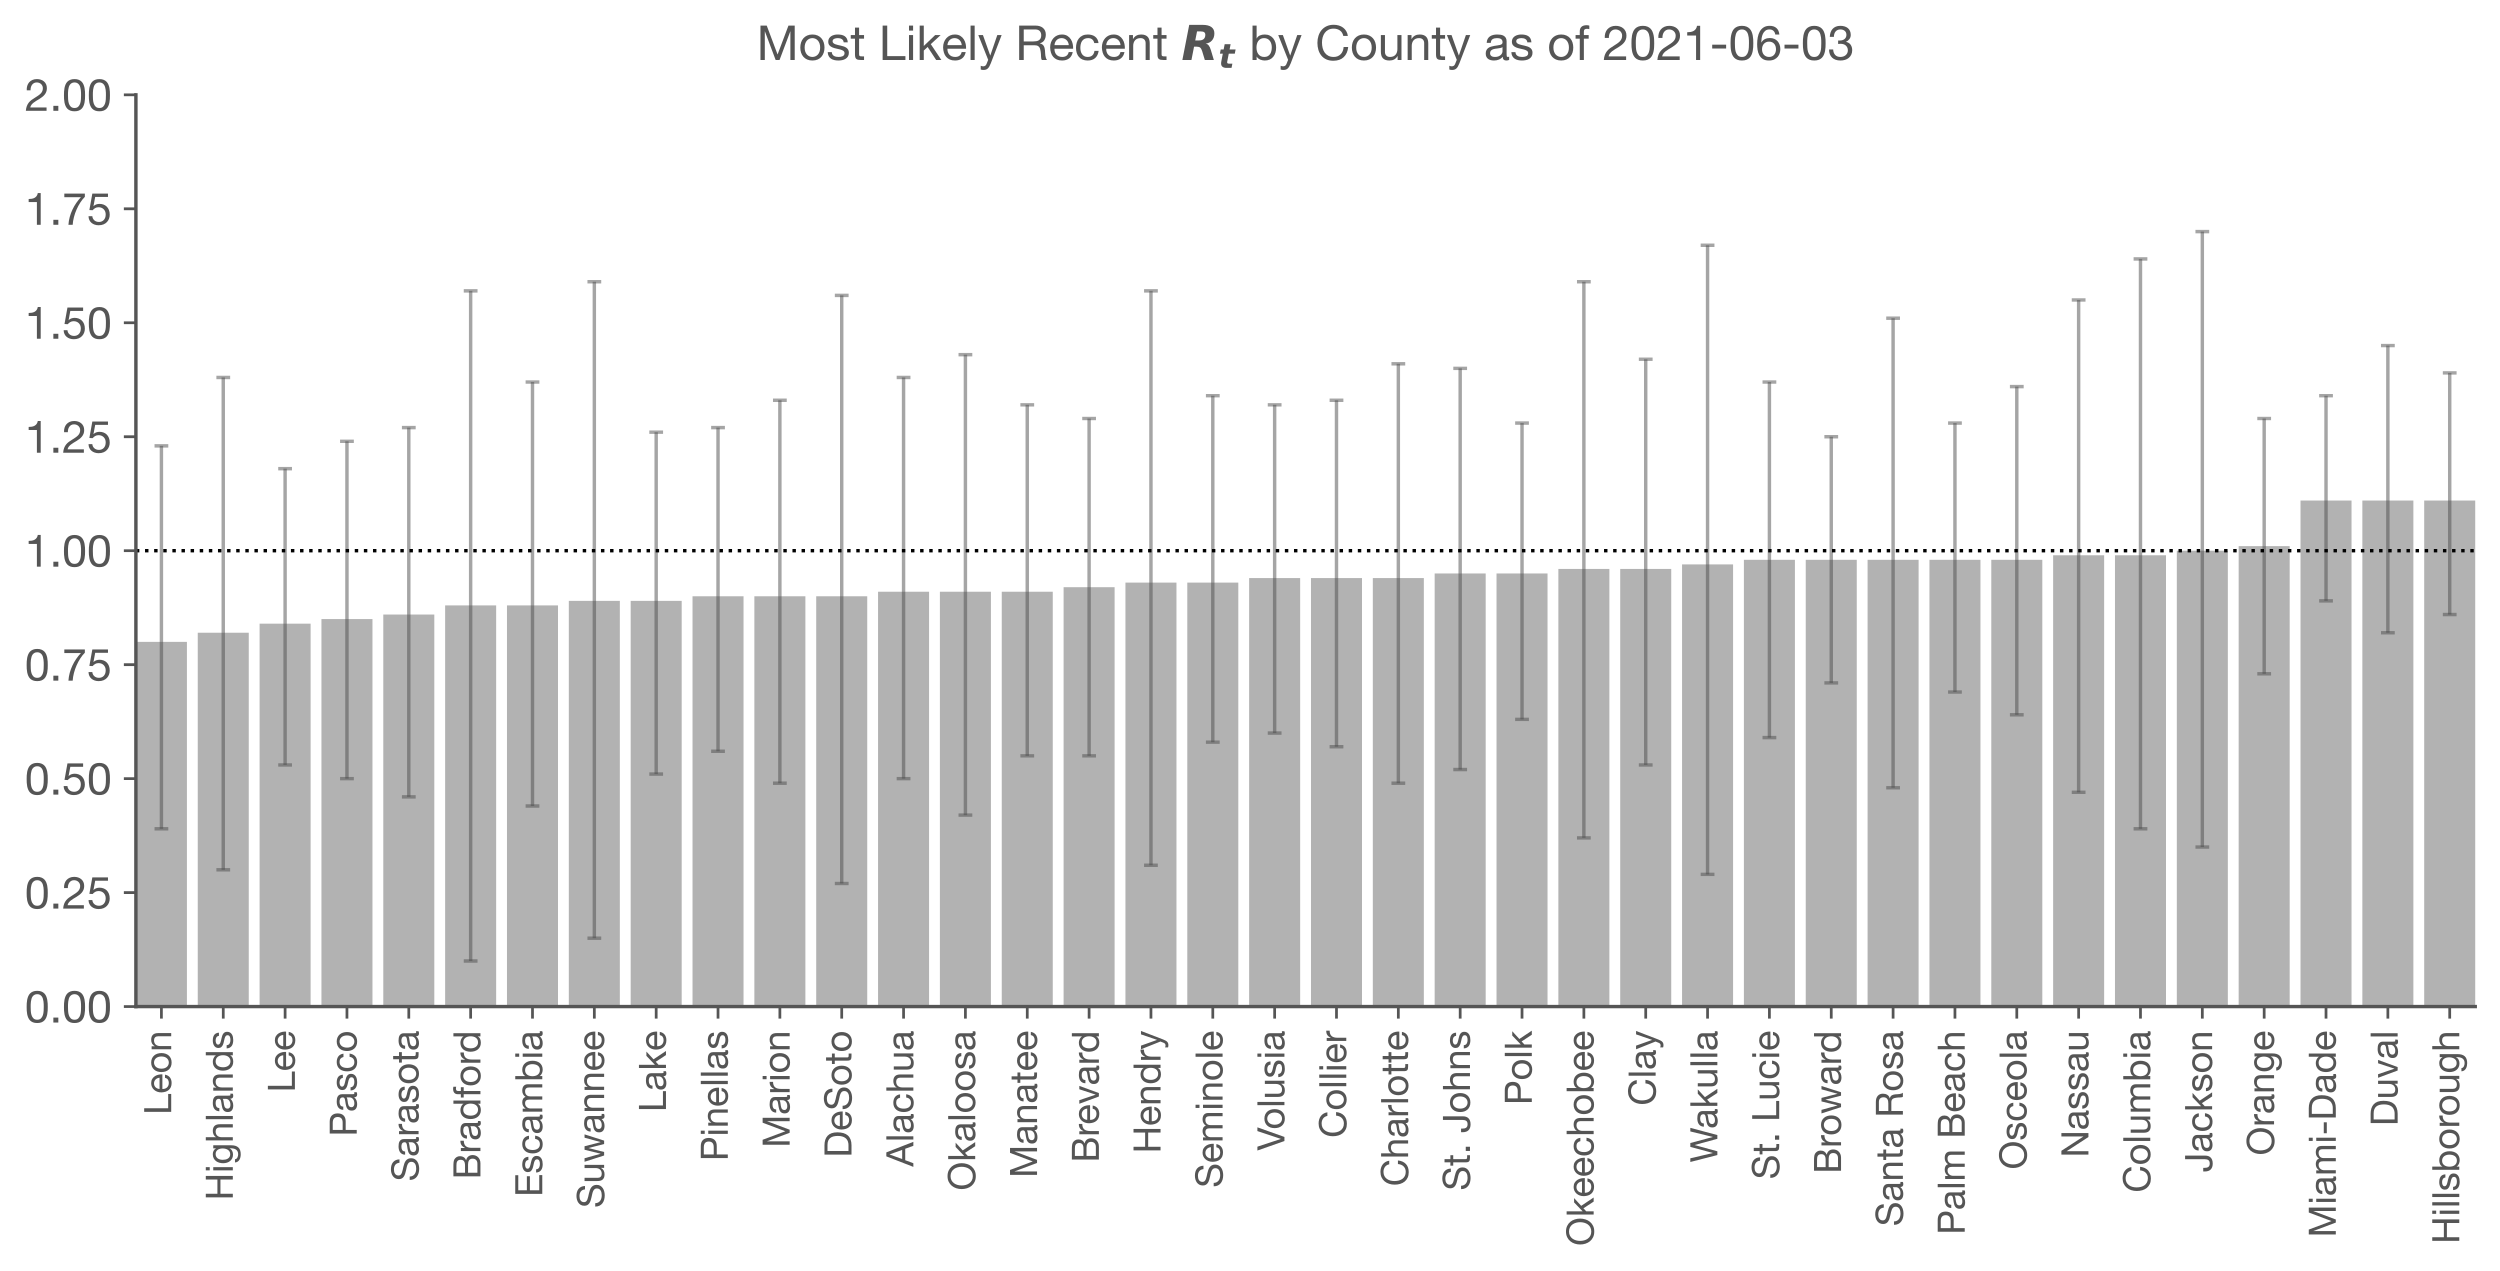 <?xml version="1.0" encoding="utf-8" standalone="no"?>
<!DOCTYPE svg PUBLIC "-//W3C//DTD SVG 1.1//EN"
  "http://www.w3.org/Graphics/SVG/1.1/DTD/svg11.dtd">
<!-- Created with matplotlib (https://matplotlib.org/) -->
<svg height="369.279pt" version="1.1" viewBox="0 0 726.525 369.279" width="726.525pt" xmlns="http://www.w3.org/2000/svg" xmlns:xlink="http://www.w3.org/1999/xlink">
 <defs>
  <style type="text/css">*{stroke-linecap:butt;stroke-linejoin:round;}</style>
 </defs>
 <g id="figure_1">
  <g id="patch_1">
   <path d="M 0 369.279 
L 726.525 369.279 
L 726.525 0 
L 0 0 
z
" style="fill:#ffffff;"/>
  </g>
  <g id="axes_1">
   <g id="patch_2">
    <path d="M 39.495 292.52 
L 719.325 292.52 
L 719.325 27.56 
L 39.495 27.56 
z
" style="fill:#ffffff;"/>
   </g>
   <g id="patch_3">
    <path clip-path="url(#p09bdea464a)" d="M 39.495 292.52 
L 54.323 292.52 
L 54.323 186.536 
L 39.495 186.536 
z
" style="fill:#b2b2b2;"/>
   </g>
   <g id="patch_4">
    <path clip-path="url(#p09bdea464a)" d="M 57.468 292.52 
L 72.296 292.52 
L 72.296 183.886 
L 57.468 183.886 
z
" style="fill:#b2b2b2;"/>
   </g>
   <g id="patch_5">
    <path clip-path="url(#p09bdea464a)" d="M 75.441 292.52 
L 90.269 292.52 
L 90.269 181.237 
L 75.441 181.237 
z
" style="fill:#b2b2b2;"/>
   </g>
   <g id="patch_6">
    <path clip-path="url(#p09bdea464a)" d="M 93.414 292.52 
L 108.242 292.52 
L 108.242 179.912 
L 93.414 179.912 
z
" style="fill:#b2b2b2;"/>
   </g>
   <g id="patch_7">
    <path clip-path="url(#p09bdea464a)" d="M 111.387 292.52 
L 126.215 292.52 
L 126.215 178.587 
L 111.387 178.587 
z
" style="fill:#b2b2b2;"/>
   </g>
   <g id="patch_8">
    <path clip-path="url(#p09bdea464a)" d="M 129.36 292.52 
L 144.188 292.52 
L 144.188 175.938 
L 129.36 175.938 
z
" style="fill:#b2b2b2;"/>
   </g>
   <g id="patch_9">
    <path clip-path="url(#p09bdea464a)" d="M 147.333 292.52 
L 162.161 292.52 
L 162.161 175.938 
L 147.333 175.938 
z
" style="fill:#b2b2b2;"/>
   </g>
   <g id="patch_10">
    <path clip-path="url(#p09bdea464a)" d="M 165.306 292.52 
L 180.134 292.52 
L 180.134 174.613 
L 165.306 174.613 
z
" style="fill:#b2b2b2;"/>
   </g>
   <g id="patch_11">
    <path clip-path="url(#p09bdea464a)" d="M 183.279 292.52 
L 198.107 292.52 
L 198.107 174.613 
L 183.279 174.613 
z
" style="fill:#b2b2b2;"/>
   </g>
   <g id="patch_12">
    <path clip-path="url(#p09bdea464a)" d="M 201.252 292.52 
L 216.08 292.52 
L 216.08 173.288 
L 201.252 173.288 
z
" style="fill:#b2b2b2;"/>
   </g>
   <g id="patch_13">
    <path clip-path="url(#p09bdea464a)" d="M 219.225 292.52 
L 234.053 292.52 
L 234.053 173.288 
L 219.225 173.288 
z
" style="fill:#b2b2b2;"/>
   </g>
   <g id="patch_14">
    <path clip-path="url(#p09bdea464a)" d="M 237.199 292.52 
L 252.026 292.52 
L 252.026 173.288 
L 237.199 173.288 
z
" style="fill:#b2b2b2;"/>
   </g>
   <g id="patch_15">
    <path clip-path="url(#p09bdea464a)" d="M 255.172 292.52 
L 269.999 292.52 
L 269.999 171.963 
L 255.172 171.963 
z
" style="fill:#b2b2b2;"/>
   </g>
   <g id="patch_16">
    <path clip-path="url(#p09bdea464a)" d="M 273.145 292.52 
L 287.972 292.52 
L 287.972 171.963 
L 273.145 171.963 
z
" style="fill:#b2b2b2;"/>
   </g>
   <g id="patch_17">
    <path clip-path="url(#p09bdea464a)" d="M 291.118 292.52 
L 305.945 292.52 
L 305.945 171.963 
L 291.118 171.963 
z
" style="fill:#b2b2b2;"/>
   </g>
   <g id="patch_18">
    <path clip-path="url(#p09bdea464a)" d="M 309.091 292.52 
L 323.918 292.52 
L 323.918 170.638 
L 309.091 170.638 
z
" style="fill:#b2b2b2;"/>
   </g>
   <g id="patch_19">
    <path clip-path="url(#p09bdea464a)" d="M 327.064 292.52 
L 341.891 292.52 
L 341.891 169.314 
L 327.064 169.314 
z
" style="fill:#b2b2b2;"/>
   </g>
   <g id="patch_20">
    <path clip-path="url(#p09bdea464a)" d="M 345.037 292.52 
L 359.864 292.52 
L 359.864 169.314 
L 345.037 169.314 
z
" style="fill:#b2b2b2;"/>
   </g>
   <g id="patch_21">
    <path clip-path="url(#p09bdea464a)" d="M 363.01 292.52 
L 377.838 292.52 
L 377.838 167.989 
L 363.01 167.989 
z
" style="fill:#b2b2b2;"/>
   </g>
   <g id="patch_22">
    <path clip-path="url(#p09bdea464a)" d="M 380.983 292.52 
L 395.811 292.52 
L 395.811 167.989 
L 380.983 167.989 
z
" style="fill:#b2b2b2;"/>
   </g>
   <g id="patch_23">
    <path clip-path="url(#p09bdea464a)" d="M 398.956 292.52 
L 413.784 292.52 
L 413.784 167.989 
L 398.956 167.989 
z
" style="fill:#b2b2b2;"/>
   </g>
   <g id="patch_24">
    <path clip-path="url(#p09bdea464a)" d="M 416.929 292.52 
L 431.757 292.52 
L 431.757 166.664 
L 416.929 166.664 
z
" style="fill:#b2b2b2;"/>
   </g>
   <g id="patch_25">
    <path clip-path="url(#p09bdea464a)" d="M 434.902 292.52 
L 449.73 292.52 
L 449.73 166.664 
L 434.902 166.664 
z
" style="fill:#b2b2b2;"/>
   </g>
   <g id="patch_26">
    <path clip-path="url(#p09bdea464a)" d="M 452.875 292.52 
L 467.703 292.52 
L 467.703 165.339 
L 452.875 165.339 
z
" style="fill:#b2b2b2;"/>
   </g>
   <g id="patch_27">
    <path clip-path="url(#p09bdea464a)" d="M 470.848 292.52 
L 485.676 292.52 
L 485.676 165.339 
L 470.848 165.339 
z
" style="fill:#b2b2b2;"/>
   </g>
   <g id="patch_28">
    <path clip-path="url(#p09bdea464a)" d="M 488.821 292.52 
L 503.649 292.52 
L 503.649 164.014 
L 488.821 164.014 
z
" style="fill:#b2b2b2;"/>
   </g>
   <g id="patch_29">
    <path clip-path="url(#p09bdea464a)" d="M 506.794 292.52 
L 521.622 292.52 
L 521.622 162.69 
L 506.794 162.69 
z
" style="fill:#b2b2b2;"/>
   </g>
   <g id="patch_30">
    <path clip-path="url(#p09bdea464a)" d="M 524.767 292.52 
L 539.595 292.52 
L 539.595 162.69 
L 524.767 162.69 
z
" style="fill:#b2b2b2;"/>
   </g>
   <g id="patch_31">
    <path clip-path="url(#p09bdea464a)" d="M 542.74 292.52 
L 557.568 292.52 
L 557.568 162.69 
L 542.74 162.69 
z
" style="fill:#b2b2b2;"/>
   </g>
   <g id="patch_32">
    <path clip-path="url(#p09bdea464a)" d="M 560.713 292.52 
L 575.541 292.52 
L 575.541 162.69 
L 560.713 162.69 
z
" style="fill:#b2b2b2;"/>
   </g>
   <g id="patch_33">
    <path clip-path="url(#p09bdea464a)" d="M 578.686 292.52 
L 593.514 292.52 
L 593.514 162.69 
L 578.686 162.69 
z
" style="fill:#b2b2b2;"/>
   </g>
   <g id="patch_34">
    <path clip-path="url(#p09bdea464a)" d="M 596.659 292.52 
L 611.487 292.52 
L 611.487 161.365 
L 596.659 161.365 
z
" style="fill:#b2b2b2;"/>
   </g>
   <g id="patch_35">
    <path clip-path="url(#p09bdea464a)" d="M 614.632 292.52 
L 629.46 292.52 
L 629.46 161.365 
L 614.632 161.365 
z
" style="fill:#b2b2b2;"/>
   </g>
   <g id="patch_36">
    <path clip-path="url(#p09bdea464a)" d="M 632.605 292.52 
L 647.433 292.52 
L 647.433 160.04 
L 632.605 160.04 
z
" style="fill:#b2b2b2;"/>
   </g>
   <g id="patch_37">
    <path clip-path="url(#p09bdea464a)" d="M 650.578 292.52 
L 665.406 292.52 
L 665.406 158.715 
L 650.578 158.715 
z
" style="fill:#b2b2b2;"/>
   </g>
   <g id="patch_38">
    <path clip-path="url(#p09bdea464a)" d="M 668.551 292.52 
L 683.379 292.52 
L 683.379 145.467 
L 668.551 145.467 
z
" style="fill:#b2b2b2;"/>
   </g>
   <g id="patch_39">
    <path clip-path="url(#p09bdea464a)" d="M 686.524 292.52 
L 701.352 292.52 
L 701.352 145.467 
L 686.524 145.467 
z
" style="fill:#b2b2b2;"/>
   </g>
   <g id="patch_40">
    <path clip-path="url(#p09bdea464a)" d="M 704.497 292.52 
L 719.325 292.52 
L 719.325 145.467 
L 704.497 145.467 
z
" style="fill:#b2b2b2;"/>
   </g>
   <g id="matplotlib.axis_1">
    <g id="xtick_1">
     <g id="line2d_1">
      <defs>
       <path d="M 0 0 
L 0 3.5 
" id="m496a9ce3bb" style="stroke:#555555;stroke-width:0.8;"/>
      </defs>
      <g>
       <use style="fill:#555555;stroke:#555555;stroke-width:0.8;" x="46.909" xlink:href="#m496a9ce3bb" y="292.52"/>
      </g>
     </g>
     <g id="text_1">
      <!-- Leon -->
      <g style="fill:#555555;" transform="translate(49.753 323.973)rotate(-90)scale(0.11 -0.11)">
       <defs>
        <path d="M 7.797 71.406 
L 7.797 0 
L 55.094 0 
L 55.094 8 
L 17.297 8 
L 17.297 71.406 
z
" id="HelveticaNeue-76"/>
        <path d="M 42.297 30.797 
L 12.594 30.797 
Q 12.797 33.797 13.891 36.438 
Q 15 39.094 16.891 41.094 
Q 18.797 43.094 21.438 44.25 
Q 24.094 45.406 27.406 45.406 
Q 30.594 45.406 33.25 44.25 
Q 35.906 43.094 37.844 41.141 
Q 39.797 39.203 40.938 36.5 
Q 42.094 33.797 42.297 30.797 
z
M 50.5 16.406 
L 42.094 16.406 
Q 41 11.297 37.547 8.797 
Q 34.094 6.297 28.703 6.297 
Q 24.5 6.297 21.391 7.688 
Q 18.297 9.094 16.297 11.438 
Q 14.297 13.797 13.391 16.844 
Q 12.5 19.906 12.594 23.297 
L 51.297 23.297 
Q 51.5 28 50.453 33.203 
Q 49.406 38.406 46.656 42.797 
Q 43.906 47.203 39.344 50.047 
Q 34.797 52.906 27.906 52.906 
Q 22.594 52.906 18.141 50.906 
Q 13.703 48.906 10.453 45.297 
Q 7.203 41.703 5.391 36.797 
Q 3.594 31.906 3.594 26 
Q 3.797 20.094 5.344 15.094 
Q 6.906 10.094 10 6.5 
Q 13.094 2.906 17.641 0.906 
Q 22.203 -1.094 28.406 -1.094 
Q 37.203 -1.094 43 3.297 
Q 48.797 7.703 50.5 16.406 
z
" id="HelveticaNeue-101"/>
        <path d="M 12.594 25.797 
Q 12.594 30.5 13.844 34.141 
Q 15.094 37.797 17.297 40.297 
Q 19.5 42.797 22.453 44.094 
Q 25.406 45.406 28.703 45.406 
Q 32 45.406 34.953 44.094 
Q 37.906 42.797 40.094 40.297 
Q 42.297 37.797 43.547 34.141 
Q 44.797 30.5 44.797 25.797 
Q 44.797 21.094 43.547 17.438 
Q 42.297 13.797 40.094 11.344 
Q 37.906 8.906 34.953 7.594 
Q 32 6.297 28.703 6.297 
Q 25.406 6.297 22.453 7.594 
Q 19.5 8.906 17.297 11.344 
Q 15.094 13.797 13.844 17.438 
Q 12.594 21.094 12.594 25.797 
z
M 3.594 25.797 
Q 3.594 20.094 5.188 15.188 
Q 6.797 10.297 10 6.641 
Q 13.203 3 17.891 0.953 
Q 22.594 -1.094 28.703 -1.094 
Q 34.906 -1.094 39.547 0.953 
Q 44.203 3 47.391 6.641 
Q 50.594 10.297 52.188 15.188 
Q 53.797 20.094 53.797 25.797 
Q 53.797 31.5 52.188 36.453 
Q 50.594 41.406 47.391 45.047 
Q 44.203 48.703 39.547 50.797 
Q 34.906 52.906 28.703 52.906 
Q 22.594 52.906 17.891 50.797 
Q 13.203 48.703 10 45.047 
Q 6.797 41.406 5.188 36.453 
Q 3.594 31.5 3.594 25.797 
z
" id="HelveticaNeue-111"/>
        <path d="M 6.406 51.703 
L 6.406 0 
L 14.906 0 
L 14.906 29.203 
Q 14.906 32.703 15.844 35.641 
Q 16.797 38.594 18.688 40.797 
Q 20.594 43 23.438 44.203 
Q 26.297 45.406 30.203 45.406 
Q 35.094 45.406 37.891 42.594 
Q 40.703 39.797 40.703 35 
L 40.703 0 
L 49.203 0 
L 49.203 34 
Q 49.203 38.203 48.344 41.641 
Q 47.5 45.094 45.391 47.594 
Q 43.297 50.094 39.891 51.5 
Q 36.5 52.906 31.406 52.906 
Q 19.906 52.906 14.594 43.5 
L 14.406 43.5 
L 14.406 51.703 
z
" id="HelveticaNeue-110"/>
       </defs>
       <use xlink:href="#HelveticaNeue-76"/>
       <use x="55.6" xlink:href="#HelveticaNeue-101"/>
       <use x="109.3" xlink:href="#HelveticaNeue-111"/>
       <use x="166.7" xlink:href="#HelveticaNeue-110"/>
      </g>
     </g>
    </g>
    <g id="xtick_2">
     <g id="line2d_2">
      <g>
       <use style="fill:#555555;stroke:#555555;stroke-width:0.8;" x="64.882" xlink:href="#m496a9ce3bb" y="292.52"/>
      </g>
     </g>
     <g id="text_2">
      <!-- Highlands -->
      <g style="fill:#555555;" transform="translate(67.66 348.822)rotate(-90)scale(0.11 -0.11)">
       <defs>
        <path d="M 7.797 71.406 
L 7.797 0 
L 17.297 0 
L 17.297 32.703 
L 54.906 32.703 
L 54.906 0 
L 64.406 0 
L 64.406 71.406 
L 54.906 71.406 
L 54.906 40.703 
L 17.297 40.703 
L 17.297 71.406 
z
" id="HelveticaNeue-72"/>
        <path d="M 15.406 61 
L 15.406 71.406 
L 6.906 71.406 
L 6.906 61 
z
M 6.906 51.703 
L 6.906 0 
L 15.406 0 
L 15.406 51.703 
z
" id="HelveticaNeue-105"/>
        <path d="M 51 4.406 
L 51 51.703 
L 43 51.703 
L 43 44.297 
L 42.906 44.297 
Q 40.594 48.594 36.5 50.75 
Q 32.406 52.906 27.5 52.906 
Q 20.797 52.906 16.188 50.344 
Q 11.594 47.797 8.797 43.844 
Q 6 39.906 4.797 35.047 
Q 3.594 30.203 3.594 25.594 
Q 3.594 20.297 5.047 15.547 
Q 6.5 10.797 9.391 7.25 
Q 12.297 3.703 16.594 1.594 
Q 20.906 -0.5 26.703 -0.5 
Q 31.703 -0.5 36.141 1.75 
Q 40.594 4 42.797 8.797 
L 43 8.797 
L 43 5.406 
Q 43 1.094 42.141 -2.5 
Q 41.297 -6.094 39.391 -8.641 
Q 37.5 -11.203 34.594 -12.641 
Q 31.703 -14.094 27.5 -14.094 
Q 25.406 -14.094 23.094 -13.641 
Q 20.797 -13.203 18.844 -12.203 
Q 16.906 -11.203 15.547 -9.594 
Q 14.203 -8 14.094 -5.703 
L 5.594 -5.703 
Q 5.797 -9.906 7.797 -12.797 
Q 9.797 -15.703 12.844 -17.5 
Q 15.906 -19.297 19.656 -20.094 
Q 23.406 -20.906 27 -20.906 
Q 39.406 -20.906 45.203 -14.594 
Q 51 -8.297 51 4.406 
z
M 27.203 6.906 
Q 23 6.906 20.203 8.656 
Q 17.406 10.406 15.703 13.25 
Q 14 16.094 13.297 19.594 
Q 12.594 23.094 12.594 26.594 
Q 12.594 30.297 13.438 33.688 
Q 14.297 37.094 16.141 39.688 
Q 18 42.297 20.891 43.844 
Q 23.797 45.406 27.906 45.406 
Q 31.906 45.406 34.703 43.797 
Q 37.5 42.203 39.25 39.547 
Q 41 36.906 41.797 33.594 
Q 42.594 30.297 42.594 26.906 
Q 42.594 23.297 41.75 19.688 
Q 40.906 16.094 39.094 13.25 
Q 37.297 10.406 34.344 8.656 
Q 31.406 6.906 27.203 6.906 
z
" id="HelveticaNeue-103"/>
        <path d="M 6.406 71.406 
L 6.406 0 
L 14.906 0 
L 14.906 29.203 
Q 14.906 32.703 15.844 35.641 
Q 16.797 38.594 18.688 40.797 
Q 20.594 43 23.438 44.203 
Q 26.297 45.406 30.203 45.406 
Q 35.094 45.406 37.891 42.594 
Q 40.703 39.797 40.703 35 
L 40.703 0 
L 49.203 0 
L 49.203 34 
Q 49.203 38.203 48.344 41.641 
Q 47.5 45.094 45.391 47.594 
Q 43.297 50.094 39.891 51.5 
Q 36.5 52.906 31.406 52.906 
Q 29.094 52.906 26.641 52.406 
Q 24.203 51.906 21.953 50.844 
Q 19.703 49.797 17.891 48.141 
Q 16.094 46.5 15.094 44.094 
L 14.906 44.094 
L 14.906 71.406 
z
" id="HelveticaNeue-104"/>
        <path d="M 6.906 71.406 
L 6.906 0 
L 15.406 0 
L 15.406 71.406 
z
" id="HelveticaNeue-108"/>
        <path d="M 52.203 0.203 
Q 50 -1.094 46.094 -1.094 
Q 42.797 -1.094 40.844 0.75 
Q 38.906 2.594 38.906 6.797 
Q 35.406 2.594 30.75 0.75 
Q 26.094 -1.094 20.703 -1.094 
Q 17.203 -1.094 14.047 -0.297 
Q 10.906 0.5 8.594 2.203 
Q 6.297 3.906 4.938 6.656 
Q 3.594 9.406 3.594 13.297 
Q 3.594 17.703 5.094 20.5 
Q 6.594 23.297 9.047 25.047 
Q 11.5 26.797 14.641 27.688 
Q 17.797 28.594 21.094 29.203 
Q 24.594 29.906 27.75 30.25 
Q 30.906 30.594 33.297 31.25 
Q 35.703 31.906 37.094 33.156 
Q 38.5 34.406 38.5 36.797 
Q 38.5 39.594 37.453 41.297 
Q 36.406 43 34.75 43.891 
Q 33.094 44.797 31.047 45.094 
Q 29 45.406 27 45.406 
Q 21.594 45.406 18 43.344 
Q 14.406 41.297 14.094 35.594 
L 5.594 35.594 
Q 5.797 40.406 7.594 43.703 
Q 9.406 47 12.406 49.047 
Q 15.406 51.094 19.25 52 
Q 23.094 52.906 27.5 52.906 
Q 31 52.906 34.453 52.406 
Q 37.906 51.906 40.703 50.344 
Q 43.5 48.797 45.203 46 
Q 46.906 43.203 46.906 38.703 
L 46.906 12.094 
Q 46.906 9.094 47.25 7.688 
Q 47.594 6.297 49.594 6.297 
Q 50.703 6.297 52.203 6.797 
z
M 38.406 26.703 
Q 36.797 25.5 34.188 24.953 
Q 31.594 24.406 28.75 24.047 
Q 25.906 23.703 23 23.25 
Q 20.094 22.797 17.797 21.797 
Q 15.5 20.797 14.047 18.938 
Q 12.594 17.094 12.594 13.906 
Q 12.594 11.797 13.438 10.344 
Q 14.297 8.906 15.641 8 
Q 17 7.094 18.797 6.688 
Q 20.594 6.297 22.594 6.297 
Q 26.797 6.297 29.797 7.438 
Q 32.797 8.594 34.688 10.344 
Q 36.594 12.094 37.5 14.141 
Q 38.406 16.203 38.406 18 
z
" id="HelveticaNeue-97"/>
        <path d="M 12.594 25.406 
Q 12.594 29.203 13.391 32.797 
Q 14.203 36.406 16 39.203 
Q 17.797 42 20.797 43.703 
Q 23.797 45.406 28.094 45.406 
Q 32.5 45.406 35.594 43.75 
Q 38.703 42.094 40.641 39.391 
Q 42.594 36.703 43.5 33.141 
Q 44.406 29.594 44.406 25.797 
Q 44.406 22.203 43.547 18.703 
Q 42.703 15.203 40.797 12.453 
Q 38.906 9.703 35.906 8 
Q 32.906 6.297 28.594 6.297 
Q 24.5 6.297 21.453 7.891 
Q 18.406 9.5 16.453 12.203 
Q 14.5 14.906 13.547 18.344 
Q 12.594 21.797 12.594 25.406 
z
M 52.594 0 
L 52.594 71.406 
L 44.094 71.406 
L 44.094 44.797 
L 43.906 44.797 
Q 42.5 47.094 40.453 48.641 
Q 38.406 50.203 36.094 51.141 
Q 33.797 52.094 31.5 52.5 
Q 29.203 52.906 27.203 52.906 
Q 21.297 52.906 16.844 50.75 
Q 12.406 48.594 9.453 44.938 
Q 6.5 41.297 5.047 36.391 
Q 3.594 31.5 3.594 26 
Q 3.594 20.5 5.094 15.594 
Q 6.594 10.703 9.547 7 
Q 12.5 3.297 16.953 1.094 
Q 21.406 -1.094 27.406 -1.094 
Q 32.797 -1.094 37.297 0.797 
Q 41.797 2.703 43.906 7 
L 44.094 7 
L 44.094 0 
z
" id="HelveticaNeue-100"/>
        <path d="M 11.594 16.297 
L 3.094 16.297 
Q 3.297 11.5 5.094 8.141 
Q 6.906 4.797 9.906 2.75 
Q 12.906 0.703 16.797 -0.188 
Q 20.703 -1.094 25 -1.094 
Q 28.906 -1.094 32.844 -0.344 
Q 36.797 0.406 39.938 2.297 
Q 43.094 4.203 45.047 7.297 
Q 47 10.406 47 15.094 
Q 47 18.797 45.547 21.297 
Q 44.094 23.797 41.75 25.438 
Q 39.406 27.094 36.344 28.094 
Q 33.297 29.094 30.094 29.797 
Q 27.094 30.5 24.094 31.141 
Q 21.094 31.797 18.688 32.75 
Q 16.297 33.703 14.75 35.141 
Q 13.203 36.594 13.203 38.797 
Q 13.203 40.797 14.203 42.047 
Q 15.203 43.297 16.797 44.047 
Q 18.406 44.797 20.344 45.094 
Q 22.297 45.406 24.203 45.406 
Q 26.297 45.406 28.344 44.953 
Q 30.406 44.5 32.094 43.5 
Q 33.797 42.5 34.891 40.844 
Q 36 39.203 36.203 36.703 
L 44.703 36.703 
Q 44.406 41.406 42.703 44.547 
Q 41 47.703 38.141 49.547 
Q 35.297 51.406 31.594 52.156 
Q 27.906 52.906 23.5 52.906 
Q 20.094 52.906 16.641 52.047 
Q 13.203 51.203 10.453 49.453 
Q 7.703 47.703 5.953 44.891 
Q 4.203 42.094 4.203 38.203 
Q 4.203 33.203 6.703 30.391 
Q 9.203 27.594 12.953 26.047 
Q 16.703 24.5 21.094 23.641 
Q 25.5 22.797 29.25 21.75 
Q 33 20.703 35.5 19 
Q 38 17.297 38 14 
Q 38 11.594 36.797 10.047 
Q 35.594 8.5 33.75 7.703 
Q 31.906 6.906 29.703 6.594 
Q 27.5 6.297 25.5 6.297 
Q 22.906 6.297 20.453 6.797 
Q 18 7.297 16.047 8.438 
Q 14.094 9.594 12.891 11.547 
Q 11.703 13.5 11.594 16.297 
z
" id="HelveticaNeue-115"/>
       </defs>
       <use xlink:href="#HelveticaNeue-72"/>
       <use x="72.2" xlink:href="#HelveticaNeue-105"/>
       <use x="94.4" xlink:href="#HelveticaNeue-103"/>
       <use x="151.8" xlink:href="#HelveticaNeue-104"/>
       <use x="207.4" xlink:href="#HelveticaNeue-108"/>
       <use x="229.6" xlink:href="#HelveticaNeue-97"/>
       <use x="283.3" xlink:href="#HelveticaNeue-110"/>
       <use x="338.9" xlink:href="#HelveticaNeue-100"/>
       <use x="398.2" xlink:href="#HelveticaNeue-115"/>
      </g>
     </g>
    </g>
    <g id="xtick_3">
     <g id="line2d_3">
      <g>
       <use style="fill:#555555;stroke:#555555;stroke-width:0.8;" x="82.855" xlink:href="#m496a9ce3bb" y="292.52"/>
      </g>
     </g>
     <g id="text_3">
      <!-- Lee -->
      <g style="fill:#555555;" transform="translate(85.699 317.45)rotate(-90)scale(0.11 -0.11)">
       <use xlink:href="#HelveticaNeue-76"/>
       <use x="55.6" xlink:href="#HelveticaNeue-101"/>
       <use x="109.3" xlink:href="#HelveticaNeue-101"/>
      </g>
     </g>
    </g>
    <g id="xtick_4">
     <g id="line2d_4">
      <g>
       <use style="fill:#555555;stroke:#555555;stroke-width:0.8;" x="100.828" xlink:href="#m496a9ce3bb" y="292.52"/>
      </g>
     </g>
     <g id="text_4">
      <!-- Pasco -->
      <g style="fill:#555555;" transform="translate(103.672 330.277)rotate(-90)scale(0.11 -0.11)">
       <defs>
        <path d="M 17.297 37.203 
L 17.297 63.406 
L 35.906 63.406 
Q 44 63.406 47.75 60.047 
Q 51.5 56.703 51.5 50.297 
Q 51.5 43.906 47.75 40.5 
Q 44 37.094 35.906 37.203 
z
M 7.797 71.406 
L 7.797 0 
L 17.297 0 
L 17.297 29.203 
L 39.094 29.203 
Q 49.906 29.094 55.453 34.688 
Q 61 40.297 61 50.297 
Q 61 60.297 55.453 65.844 
Q 49.906 71.406 39.094 71.406 
z
" id="HelveticaNeue-80"/>
        <path d="M 41.5 35.094 
L 50.297 35.094 
Q 49.797 39.703 47.891 43.047 
Q 46 46.406 43.047 48.594 
Q 40.094 50.797 36.25 51.844 
Q 32.406 52.906 28 52.906 
Q 21.906 52.906 17.297 50.75 
Q 12.703 48.594 9.641 44.844 
Q 6.594 41.094 5.094 36.047 
Q 3.594 31 3.594 25.203 
Q 3.594 19.406 5.141 14.547 
Q 6.703 9.703 9.75 6.203 
Q 12.797 2.703 17.344 0.797 
Q 21.906 -1.094 27.797 -1.094 
Q 37.703 -1.094 43.453 4.094 
Q 49.203 9.297 50.594 18.906 
L 41.906 18.906 
Q 41.094 12.906 37.547 9.594 
Q 34 6.297 27.703 6.297 
Q 23.703 6.297 20.797 7.891 
Q 17.906 9.5 16.094 12.141 
Q 14.297 14.797 13.438 18.188 
Q 12.594 21.594 12.594 25.203 
Q 12.594 29.094 13.391 32.75 
Q 14.203 36.406 16.047 39.203 
Q 17.906 42 21 43.703 
Q 24.094 45.406 28.703 45.406 
Q 34.094 45.406 37.297 42.703 
Q 40.5 40 41.5 35.094 
z
" id="HelveticaNeue-99"/>
       </defs>
       <use xlink:href="#HelveticaNeue-80"/>
       <use x="64.8" xlink:href="#HelveticaNeue-97"/>
       <use x="118.5" xlink:href="#HelveticaNeue-115"/>
       <use x="168.5" xlink:href="#HelveticaNeue-99"/>
       <use x="222.2" xlink:href="#HelveticaNeue-111"/>
      </g>
     </g>
    </g>
    <g id="xtick_5">
     <g id="line2d_5">
      <g>
       <use style="fill:#555555;stroke:#555555;stroke-width:0.8;" x="118.801" xlink:href="#m496a9ce3bb" y="292.52"/>
      </g>
     </g>
     <g id="text_5">
      <!-- Sarasota -->
      <g style="fill:#555555;" transform="translate(121.645 343.312)rotate(-90)scale(0.11 -0.11)">
       <defs>
        <path d="M 49.094 50.5 
L 58.094 50.5 
Q 57.906 56.406 55.844 60.656 
Q 53.797 64.906 50.25 67.703 
Q 46.703 70.5 42 71.797 
Q 37.297 73.094 31.797 73.094 
Q 26.906 73.094 22.25 71.844 
Q 17.594 70.594 13.938 68.047 
Q 10.297 65.5 8.094 61.547 
Q 5.906 57.594 5.906 52.203 
Q 5.906 47.297 7.844 44.047 
Q 9.797 40.797 13.047 38.75 
Q 16.297 36.703 20.391 35.453 
Q 24.5 34.203 28.75 33.25 
Q 33 32.297 37.094 31.391 
Q 41.203 30.5 44.453 29.047 
Q 47.703 27.594 49.641 25.297 
Q 51.594 23 51.594 19.297 
Q 51.594 15.406 50 12.906 
Q 48.406 10.406 45.797 8.953 
Q 43.203 7.5 39.953 6.891 
Q 36.703 6.297 33.5 6.297 
Q 29.5 6.297 25.703 7.297 
Q 21.906 8.297 19.047 10.391 
Q 16.203 12.5 14.453 15.75 
Q 12.703 19 12.703 23.5 
L 3.703 23.5 
Q 3.703 17 6.047 12.25 
Q 8.406 7.5 12.453 4.453 
Q 16.5 1.406 21.844 -0.094 
Q 27.203 -1.594 33.203 -1.594 
Q 38.094 -1.594 43.047 -0.438 
Q 48 0.703 52 3.25 
Q 56 5.797 58.547 9.844 
Q 61.094 13.906 61.094 19.594 
Q 61.094 24.906 59.141 28.406 
Q 57.203 31.906 53.953 34.203 
Q 50.703 36.5 46.594 37.844 
Q 42.5 39.203 38.25 40.203 
Q 34 41.203 29.891 42.047 
Q 25.797 42.906 22.547 44.203 
Q 19.297 45.5 17.344 47.547 
Q 15.406 49.594 15.406 52.906 
Q 15.406 56.406 16.75 58.75 
Q 18.094 61.094 20.344 62.5 
Q 22.594 63.906 25.5 64.5 
Q 28.406 65.094 31.406 65.094 
Q 38.797 65.094 43.547 61.641 
Q 48.297 58.203 49.094 50.5 
z
" id="HelveticaNeue-83"/>
        <path d="M 6.094 51.703 
L 6.094 0 
L 14.594 0 
L 14.594 23 
Q 14.594 28 15.594 31.844 
Q 16.594 35.703 18.797 38.391 
Q 21 41.094 24.594 42.5 
Q 28.203 43.906 33.297 43.906 
L 33.297 52.906 
Q 26.406 53.094 21.906 50.094 
Q 17.406 47.094 14.297 40.797 
L 14.094 40.797 
L 14.094 51.703 
z
" id="HelveticaNeue-114"/>
        <path d="M 18.203 51.703 
L 18.203 67.203 
L 9.703 67.203 
L 9.703 51.703 
L 0.906 51.703 
L 0.906 44.203 
L 9.703 44.203 
L 9.703 11.297 
Q 9.703 7.703 10.391 5.5 
Q 11.094 3.297 12.547 2.094 
Q 14 0.906 16.344 0.453 
Q 18.703 0 22 0 
L 28.5 0 
L 28.5 7.5 
L 24.594 7.5 
Q 22.594 7.5 21.344 7.641 
Q 20.094 7.797 19.391 8.297 
Q 18.703 8.797 18.453 9.688 
Q 18.203 10.594 18.203 12.094 
L 18.203 44.203 
L 28.5 44.203 
L 28.5 51.703 
z
" id="HelveticaNeue-116"/>
       </defs>
       <use xlink:href="#HelveticaNeue-83"/>
       <use x="64.8" xlink:href="#HelveticaNeue-97"/>
       <use x="118.5" xlink:href="#HelveticaNeue-114"/>
       <use x="151.8" xlink:href="#HelveticaNeue-97"/>
       <use x="205.5" xlink:href="#HelveticaNeue-115"/>
       <use x="255.5" xlink:href="#HelveticaNeue-111"/>
       <use x="312.9" xlink:href="#HelveticaNeue-116"/>
       <use x="344.4" xlink:href="#HelveticaNeue-97"/>
      </g>
     </g>
    </g>
    <g id="xtick_6">
     <g id="line2d_6">
      <g>
       <use style="fill:#555555;stroke:#555555;stroke-width:0.8;" x="136.774" xlink:href="#m496a9ce3bb" y="292.52"/>
      </g>
     </g>
     <g id="text_6">
      <!-- Bradford -->
      <g style="fill:#555555;" transform="translate(139.618 342.71)rotate(-90)scale(0.11 -0.11)">
       <defs>
        <path d="M 17.297 40.703 
L 17.297 63.406 
L 36.297 63.406 
Q 39.406 63.406 42.156 63.047 
Q 44.906 62.703 47 61.5 
Q 49.094 60.297 50.297 58.094 
Q 51.5 55.906 51.5 52.094 
Q 51.5 46.406 47.953 43.547 
Q 44.406 40.703 36.297 40.703 
z
M 7.797 71.406 
L 7.797 0 
L 42.297 0 
Q 47.594 0 51.641 1.75 
Q 55.703 3.5 58.453 6.344 
Q 61.203 9.203 62.594 12.891 
Q 64 16.594 64 20.5 
Q 64 27.094 60.5 31.688 
Q 57 36.297 50.406 37.703 
L 50.406 37.906 
Q 55.5 39.906 58.25 44.047 
Q 61 48.203 61 53.906 
Q 61 59.297 58.547 63 
Q 56.094 66.703 52.594 68.797 
Q 51 69.797 48.75 70.297 
Q 46.5 70.797 43.891 71.047 
Q 41.297 71.297 38.641 71.344 
Q 36 71.406 33.703 71.406 
z
M 17.297 8 
L 17.297 32.703 
L 39 32.703 
Q 42 32.703 44.797 32.141 
Q 47.594 31.594 49.75 30.25 
Q 51.906 28.906 53.203 26.594 
Q 54.5 24.297 54.5 20.797 
Q 54.5 14.797 50.953 11.391 
Q 47.406 8 41.094 8 
z
" id="HelveticaNeue-66"/>
        <path d="M 9.906 44.203 
L 9.906 0 
L 18.406 0 
L 18.406 44.203 
L 28.406 44.203 
L 28.406 51.703 
L 18.406 51.703 
L 18.406 58.906 
Q 18.406 62.297 20.094 63.5 
Q 21.797 64.703 24.906 64.703 
Q 26 64.703 27.297 64.547 
Q 28.594 64.406 29.703 64 
L 29.703 71.406 
Q 28.5 71.797 26.953 72 
Q 25.406 72.203 24.203 72.203 
Q 17.203 72.203 13.547 68.953 
Q 9.906 65.703 9.906 59.406 
L 9.906 51.703 
L 1.203 51.703 
L 1.203 44.203 
z
" id="HelveticaNeue-102"/>
       </defs>
       <use xlink:href="#HelveticaNeue-66"/>
       <use x="68.5" xlink:href="#HelveticaNeue-114"/>
       <use x="101.8" xlink:href="#HelveticaNeue-97"/>
       <use x="155.5" xlink:href="#HelveticaNeue-100"/>
       <use x="214.8" xlink:href="#HelveticaNeue-102"/>
       <use x="244.4" xlink:href="#HelveticaNeue-111"/>
       <use x="301.8" xlink:href="#HelveticaNeue-114"/>
       <use x="333.35" xlink:href="#HelveticaNeue-100"/>
      </g>
     </g>
    </g>
    <g id="xtick_7">
     <g id="line2d_7">
      <g>
       <use style="fill:#555555;stroke:#555555;stroke-width:0.8;" x="154.747" xlink:href="#m496a9ce3bb" y="292.52"/>
      </g>
     </g>
     <g id="text_7">
      <!-- Escambia -->
      <g style="fill:#555555;" transform="translate(157.591 347.81)rotate(-90)scale(0.11 -0.11)">
       <defs>
        <path d="M 7.797 71.406 
L 7.797 0 
L 57.406 0 
L 57.406 8 
L 17.297 8 
L 17.297 32.703 
L 54.406 32.703 
L 54.406 40.703 
L 17.297 40.703 
L 17.297 63.406 
L 57.094 63.406 
L 57.094 71.406 
z
" id="HelveticaNeue-69"/>
        <path d="M 6.406 51.703 
L 6.406 0 
L 14.906 0 
L 14.906 32.203 
Q 14.906 33.703 15.656 35.953 
Q 16.406 38.203 18.047 40.297 
Q 19.703 42.406 22.344 43.906 
Q 25 45.406 28.703 45.406 
Q 31.594 45.406 33.438 44.547 
Q 35.297 43.703 36.391 42.141 
Q 37.5 40.594 37.953 38.5 
Q 38.406 36.406 38.406 33.906 
L 38.406 0 
L 46.906 0 
L 46.906 32.203 
Q 46.906 38.203 50.5 41.797 
Q 54.094 45.406 60.406 45.406 
Q 63.5 45.406 65.453 44.5 
Q 67.406 43.594 68.5 42.047 
Q 69.594 40.5 70 38.391 
Q 70.406 36.297 70.406 33.906 
L 70.406 0 
L 78.906 0 
L 78.906 37.906 
Q 78.906 41.906 77.656 44.75 
Q 76.406 47.594 74.156 49.391 
Q 71.906 51.203 68.75 52.047 
Q 65.594 52.906 61.703 52.906 
Q 56.594 52.906 52.344 50.594 
Q 48.094 48.297 45.5 44.094 
Q 43.906 48.906 40 50.906 
Q 36.094 52.906 31.297 52.906 
Q 20.406 52.906 14.594 44.094 
L 14.406 44.094 
L 14.406 51.703 
z
" id="HelveticaNeue-109"/>
        <path d="M 6.703 71.406 
L 6.703 0 
L 15.203 0 
L 15.203 6.906 
L 15.406 6.906 
Q 16.797 4.594 18.844 3.047 
Q 20.906 1.5 23.203 0.594 
Q 25.5 -0.297 27.844 -0.688 
Q 30.203 -1.094 32.094 -1.094 
Q 38 -1.094 42.453 1 
Q 46.906 3.094 49.844 6.75 
Q 52.797 10.406 54.25 15.297 
Q 55.703 20.203 55.703 25.703 
Q 55.703 31.203 54.203 36.094 
Q 52.703 41 49.75 44.75 
Q 46.797 48.5 42.344 50.703 
Q 37.906 52.906 31.906 52.906 
Q 26.5 52.906 22 50.953 
Q 17.5 49 15.406 44.703 
L 15.203 44.703 
L 15.203 71.406 
z
M 46.703 26.297 
Q 46.703 22.5 45.891 18.891 
Q 45.094 15.297 43.297 12.5 
Q 41.5 9.703 38.547 8 
Q 35.594 6.297 31.203 6.297 
Q 26.797 6.297 23.688 7.938 
Q 20.594 9.594 18.641 12.297 
Q 16.703 15 15.797 18.547 
Q 14.906 22.094 14.906 25.906 
Q 14.906 29.5 15.75 33 
Q 16.594 36.5 18.5 39.25 
Q 20.406 42 23.406 43.703 
Q 26.406 45.406 30.703 45.406 
Q 34.797 45.406 37.844 43.797 
Q 40.906 42.203 42.844 39.5 
Q 44.797 36.797 45.75 33.344 
Q 46.703 29.906 46.703 26.297 
z
" id="HelveticaNeue-98"/>
       </defs>
       <use xlink:href="#HelveticaNeue-69"/>
       <use x="61.1" xlink:href="#HelveticaNeue-115"/>
       <use x="111.1" xlink:href="#HelveticaNeue-99"/>
       <use x="164.8" xlink:href="#HelveticaNeue-97"/>
       <use x="218.5" xlink:href="#HelveticaNeue-109"/>
       <use x="303.8" xlink:href="#HelveticaNeue-98"/>
       <use x="363.1" xlink:href="#HelveticaNeue-105"/>
       <use x="385.3" xlink:href="#HelveticaNeue-97"/>
      </g>
     </g>
    </g>
    <g id="xtick_8">
     <g id="line2d_8">
      <g>
       <use style="fill:#555555;stroke:#555555;stroke-width:0.8;" x="172.72" xlink:href="#m496a9ce3bb" y="292.52"/>
      </g>
     </g>
     <g id="text_8">
      <!-- Suwannee -->
      <g style="fill:#555555;" transform="translate(175.564 351.053)rotate(-90)scale(0.11 -0.11)">
       <defs>
        <path d="M 49.203 0 
L 49.203 51.703 
L 40.703 51.703 
L 40.703 22.5 
Q 40.703 19 39.75 16.047 
Q 38.797 13.094 36.891 10.891 
Q 35 8.703 32.141 7.5 
Q 29.297 6.297 25.406 6.297 
Q 20.5 6.297 17.703 9.094 
Q 14.906 11.906 14.906 16.703 
L 14.906 51.703 
L 6.406 51.703 
L 6.406 17.703 
Q 6.406 13.5 7.25 10.047 
Q 8.094 6.594 10.188 4.094 
Q 12.297 1.594 15.688 0.25 
Q 19.094 -1.094 24.203 -1.094 
Q 29.906 -1.094 34.094 1.156 
Q 38.297 3.406 41 8.203 
L 41.203 8.203 
L 41.203 0 
z
" id="HelveticaNeue-117"/>
        <path d="M 57.594 0 
L 74.094 51.703 
L 65.297 51.703 
L 53.703 9.406 
L 53.5 9.406 
L 42.703 51.703 
L 33.406 51.703 
L 23 9.406 
L 22.797 9.406 
L 11.094 51.703 
L 1.703 51.703 
L 18.297 0 
L 27.5 0 
L 37.906 41.094 
L 38.094 41.094 
L 48.594 0 
z
" id="HelveticaNeue-119"/>
       </defs>
       <use xlink:href="#HelveticaNeue-83"/>
       <use x="64.8" xlink:href="#HelveticaNeue-117"/>
       <use x="120.4" xlink:href="#HelveticaNeue-119"/>
       <use x="196.2" xlink:href="#HelveticaNeue-97"/>
       <use x="249.9" xlink:href="#HelveticaNeue-110"/>
       <use x="305.5" xlink:href="#HelveticaNeue-110"/>
       <use x="361.1" xlink:href="#HelveticaNeue-101"/>
       <use x="414.8" xlink:href="#HelveticaNeue-101"/>
      </g>
     </g>
    </g>
    <g id="xtick_9">
     <g id="line2d_9">
      <g>
       <use style="fill:#555555;stroke:#555555;stroke-width:0.8;" x="190.693" xlink:href="#m496a9ce3bb" y="292.52"/>
      </g>
     </g>
     <g id="text_9">
      <!-- Lake -->
      <g style="fill:#555555;" transform="translate(193.537 323.16)rotate(-90)scale(0.11 -0.11)">
       <defs>
        <path d="M 6.906 71.406 
L 6.906 0 
L 15.406 0 
L 15.406 19.594 
L 23.406 27 
L 41.094 0 
L 51.906 0 
L 29.906 32.906 
L 50.406 51.703 
L 39 51.703 
L 15.406 29.094 
L 15.406 71.406 
z
" id="HelveticaNeue-107"/>
       </defs>
       <use xlink:href="#HelveticaNeue-76"/>
       <use x="55.6" xlink:href="#HelveticaNeue-97"/>
       <use x="109.3" xlink:href="#HelveticaNeue-107"/>
       <use x="161.2" xlink:href="#HelveticaNeue-101"/>
      </g>
     </g>
    </g>
    <g id="xtick_10">
     <g id="line2d_10">
      <g>
       <use style="fill:#555555;stroke:#555555;stroke-width:0.8;" x="208.666" xlink:href="#m496a9ce3bb" y="292.52"/>
      </g>
     </g>
     <g id="text_10">
      <!-- Pinellas -->
      <g style="fill:#555555;" transform="translate(211.51 337.405)rotate(-90)scale(0.11 -0.11)">
       <use xlink:href="#HelveticaNeue-80"/>
       <use x="64.8" xlink:href="#HelveticaNeue-105"/>
       <use x="87" xlink:href="#HelveticaNeue-110"/>
       <use x="142.6" xlink:href="#HelveticaNeue-101"/>
       <use x="196.3" xlink:href="#HelveticaNeue-108"/>
       <use x="218.5" xlink:href="#HelveticaNeue-108"/>
       <use x="240.7" xlink:href="#HelveticaNeue-97"/>
       <use x="294.4" xlink:href="#HelveticaNeue-115"/>
      </g>
     </g>
    </g>
    <g id="xtick_11">
     <g id="line2d_11">
      <g>
       <use style="fill:#555555;stroke:#555555;stroke-width:0.8;" x="226.639" xlink:href="#m496a9ce3bb" y="292.52"/>
      </g>
     </g>
     <g id="text_11">
      <!-- Marion -->
      <g style="fill:#555555;" transform="translate(229.483 333.543)rotate(-90)scale(0.11 -0.11)">
       <defs>
        <path d="M 8 71.406 
L 8 0 
L 17 0 
L 17 59.406 
L 17.203 59.406 
L 39.5 0 
L 47.594 0 
L 69.906 59.406 
L 70.094 59.406 
L 70.094 0 
L 79.094 0 
L 79.094 71.406 
L 66.094 71.406 
L 43.5 11.406 
L 21 71.406 
z
" id="HelveticaNeue-77"/>
       </defs>
       <use xlink:href="#HelveticaNeue-77"/>
       <use x="87.1" xlink:href="#HelveticaNeue-97"/>
       <use x="140.8" xlink:href="#HelveticaNeue-114"/>
       <use x="174.1" xlink:href="#HelveticaNeue-105"/>
       <use x="196.3" xlink:href="#HelveticaNeue-111"/>
       <use x="253.7" xlink:href="#HelveticaNeue-110"/>
      </g>
     </g>
    </g>
    <g id="xtick_12">
     <g id="line2d_12">
      <g>
       <use style="fill:#555555;stroke:#555555;stroke-width:0.8;" x="244.612" xlink:href="#m496a9ce3bb" y="292.52"/>
      </g>
     </g>
     <g id="text_12">
      <!-- DeSoto -->
      <g style="fill:#555555;" transform="translate(247.456 336.394)rotate(-90)scale(0.11 -0.11)">
       <defs>
        <path d="M 17.297 8 
L 17.297 63.406 
L 33.297 63.406 
Q 39.906 63.406 44.406 61.547 
Q 48.906 59.703 51.75 56.141 
Q 54.594 52.594 55.844 47.547 
Q 57.094 42.5 57.094 36.094 
Q 57.094 29.5 55.75 24.844 
Q 54.406 20.203 52.297 17.094 
Q 50.203 14 47.547 12.203 
Q 44.906 10.406 42.203 9.453 
Q 39.5 8.5 37.094 8.25 
Q 34.703 8 33.094 8 
z
M 7.797 71.406 
L 7.797 0 
L 32.297 0 
Q 41.203 0 47.703 2.5 
Q 54.203 5 58.391 9.75 
Q 62.594 14.5 64.594 21.453 
Q 66.594 28.406 66.594 37.406 
Q 66.594 54.594 57.688 63 
Q 48.797 71.406 32.297 71.406 
z
" id="HelveticaNeue-68"/>
       </defs>
       <use xlink:href="#HelveticaNeue-68"/>
       <use x="70.4" xlink:href="#HelveticaNeue-101"/>
       <use x="124.1" xlink:href="#HelveticaNeue-83"/>
       <use x="188.9" xlink:href="#HelveticaNeue-111"/>
       <use x="246.3" xlink:href="#HelveticaNeue-116"/>
       <use x="277.8" xlink:href="#HelveticaNeue-111"/>
      </g>
     </g>
    </g>
    <g id="xtick_13">
     <g id="line2d_13">
      <g>
       <use style="fill:#555555;stroke:#555555;stroke-width:0.8;" x="262.585" xlink:href="#m496a9ce3bb" y="292.52"/>
      </g>
     </g>
     <g id="text_13">
      <!-- Alachua -->
      <g style="fill:#555555;" transform="translate(265.429 339.043)rotate(-90)scale(0.11 -0.11)">
       <defs>
        <path d="M 20.094 29.5 
L 32.203 62.797 
L 32.406 62.797 
L 44.297 29.5 
z
M 27.203 71.406 
L -0.594 0 
L 9.094 0 
L 17.094 21.5 
L 47.297 21.5 
L 55.094 0 
L 65.594 0 
L 37.703 71.406 
z
" id="HelveticaNeue-65"/>
       </defs>
       <use xlink:href="#HelveticaNeue-65"/>
       <use x="64.8" xlink:href="#HelveticaNeue-108"/>
       <use x="87" xlink:href="#HelveticaNeue-97"/>
       <use x="140.7" xlink:href="#HelveticaNeue-99"/>
       <use x="194.4" xlink:href="#HelveticaNeue-104"/>
       <use x="250" xlink:href="#HelveticaNeue-117"/>
       <use x="305.6" xlink:href="#HelveticaNeue-97"/>
      </g>
     </g>
    </g>
    <g id="xtick_14">
     <g id="line2d_14">
      <g>
       <use style="fill:#555555;stroke:#555555;stroke-width:0.8;" x="280.558" xlink:href="#m496a9ce3bb" y="292.52"/>
      </g>
     </g>
     <g id="text_14">
      <!-- Okaloosa -->
      <g style="fill:#555555;" transform="translate(283.402 345.976)rotate(-90)scale(0.11 -0.11)">
       <defs>
        <path d="M 13.297 35.703 
Q 13.297 41.094 14.688 46.344 
Q 16.094 51.594 19.094 55.797 
Q 22.094 60 26.797 62.547 
Q 31.5 65.094 38 65.094 
Q 44.5 65.094 49.203 62.547 
Q 53.906 60 56.906 55.797 
Q 59.906 51.594 61.297 46.344 
Q 62.703 41.094 62.703 35.703 
Q 62.703 30.297 61.297 25.047 
Q 59.906 19.797 56.906 15.594 
Q 53.906 11.406 49.203 8.844 
Q 44.5 6.297 38 6.297 
Q 31.5 6.297 26.797 8.844 
Q 22.094 11.406 19.094 15.594 
Q 16.094 19.797 14.688 25.047 
Q 13.297 30.297 13.297 35.703 
z
M 3.797 35.703 
Q 3.797 28.406 5.938 21.656 
Q 8.094 14.906 12.391 9.703 
Q 16.703 4.5 23.094 1.453 
Q 29.5 -1.594 38 -1.594 
Q 46.5 -1.594 52.891 1.453 
Q 59.297 4.5 63.594 9.703 
Q 67.906 14.906 70.047 21.656 
Q 72.203 28.406 72.203 35.703 
Q 72.203 43 70.047 49.75 
Q 67.906 56.5 63.594 61.703 
Q 59.297 66.906 52.891 70 
Q 46.5 73.094 38 73.094 
Q 29.5 73.094 23.094 70 
Q 16.703 66.906 12.391 61.703 
Q 8.094 56.5 5.938 49.75 
Q 3.797 43 3.797 35.703 
z
" id="HelveticaNeue-79"/>
       </defs>
       <use xlink:href="#HelveticaNeue-79"/>
       <use x="76" xlink:href="#HelveticaNeue-107"/>
       <use x="127.9" xlink:href="#HelveticaNeue-97"/>
       <use x="181.6" xlink:href="#HelveticaNeue-108"/>
       <use x="203.8" xlink:href="#HelveticaNeue-111"/>
       <use x="261.2" xlink:href="#HelveticaNeue-111"/>
       <use x="318.6" xlink:href="#HelveticaNeue-115"/>
       <use x="368.6" xlink:href="#HelveticaNeue-97"/>
      </g>
     </g>
    </g>
    <g id="xtick_15">
     <g id="line2d_15">
      <g>
       <use style="fill:#555555;stroke:#555555;stroke-width:0.8;" x="298.532" xlink:href="#m496a9ce3bb" y="292.52"/>
      </g>
     </g>
     <g id="text_15">
      <!-- Manatee -->
      <g style="fill:#555555;" transform="translate(301.375 342.31)rotate(-90)scale(0.11 -0.11)">
       <use xlink:href="#HelveticaNeue-77"/>
       <use x="87.1" xlink:href="#HelveticaNeue-97"/>
       <use x="140.8" xlink:href="#HelveticaNeue-110"/>
       <use x="196.4" xlink:href="#HelveticaNeue-97"/>
       <use x="250.1" xlink:href="#HelveticaNeue-116"/>
       <use x="281.6" xlink:href="#HelveticaNeue-101"/>
       <use x="335.3" xlink:href="#HelveticaNeue-101"/>
      </g>
     </g>
    </g>
    <g id="xtick_16">
     <g id="line2d_16">
      <g>
       <use style="fill:#555555;stroke:#555555;stroke-width:0.8;" x="316.505" xlink:href="#m496a9ce3bb" y="292.52"/>
      </g>
     </g>
     <g id="text_16">
      <!-- Brevard -->
      <g style="fill:#555555;" transform="translate(319.348 337.833)rotate(-90)scale(0.11 -0.11)">
       <defs>
        <path d="M 29.703 0 
L 48.594 51.703 
L 39.703 51.703 
L 25.594 8.594 
L 25.406 8.594 
L 10.906 51.703 
L 1.406 51.703 
L 20.594 0 
z
" id="HelveticaNeue-118"/>
       </defs>
       <use xlink:href="#HelveticaNeue-66"/>
       <use x="68.5" xlink:href="#HelveticaNeue-114"/>
       <use x="100.05" xlink:href="#HelveticaNeue-101"/>
       <use x="153.75" xlink:href="#HelveticaNeue-118"/>
       <use x="203.75" xlink:href="#HelveticaNeue-97"/>
       <use x="257.45" xlink:href="#HelveticaNeue-114"/>
       <use x="289" xlink:href="#HelveticaNeue-100"/>
      </g>
     </g>
    </g>
    <g id="xtick_17">
     <g id="line2d_17">
      <g>
       <use style="fill:#555555;stroke:#555555;stroke-width:0.8;" x="334.478" xlink:href="#m496a9ce3bb" y="292.52"/>
      </g>
     </g>
     <g id="text_17">
      <!-- Hendry -->
      <g style="fill:#555555;" transform="translate(337.266 335.17)rotate(-90)scale(0.11 -0.11)">
       <defs>
        <path d="M 26.703 -6.906 
Q 25.203 -10.703 23.75 -13.297 
Q 22.297 -15.906 20.547 -17.547 
Q 18.797 -19.203 16.641 -19.953 
Q 14.5 -20.703 11.703 -20.703 
Q 10.203 -20.703 8.703 -20.5 
Q 7.203 -20.297 5.797 -19.797 
L 5.797 -12 
Q 6.906 -12.5 8.344 -12.844 
Q 9.797 -13.203 10.797 -13.203 
Q 13.406 -13.203 15.156 -11.953 
Q 16.906 -10.703 17.797 -8.406 
L 21.297 0.297 
L 0.797 51.703 
L 10.406 51.703 
L 25.5 9.406 
L 25.703 9.406 
L 40.203 51.703 
L 49.203 51.703 
z
" id="HelveticaNeue-121"/>
       </defs>
       <use xlink:href="#HelveticaNeue-72"/>
       <use x="72.2" xlink:href="#HelveticaNeue-101"/>
       <use x="125.9" xlink:href="#HelveticaNeue-110"/>
       <use x="181.5" xlink:href="#HelveticaNeue-100"/>
       <use x="240.8" xlink:href="#HelveticaNeue-114"/>
       <use x="274.1" xlink:href="#HelveticaNeue-121"/>
      </g>
     </g>
    </g>
    <g id="xtick_18">
     <g id="line2d_18">
      <g>
       <use style="fill:#555555;stroke:#555555;stroke-width:0.8;" x="352.451" xlink:href="#m496a9ce3bb" y="292.52"/>
      </g>
     </g>
     <g id="text_18">
      <!-- Seminole -->
      <g style="fill:#555555;" transform="translate(355.294 345.16)rotate(-90)scale(0.11 -0.11)">
       <use xlink:href="#HelveticaNeue-83"/>
       <use x="64.8" xlink:href="#HelveticaNeue-101"/>
       <use x="118.5" xlink:href="#HelveticaNeue-109"/>
       <use x="203.8" xlink:href="#HelveticaNeue-105"/>
       <use x="226" xlink:href="#HelveticaNeue-110"/>
       <use x="281.6" xlink:href="#HelveticaNeue-111"/>
       <use x="339" xlink:href="#HelveticaNeue-108"/>
       <use x="361.2" xlink:href="#HelveticaNeue-101"/>
      </g>
     </g>
    </g>
    <g id="xtick_19">
     <g id="line2d_19">
      <g>
       <use style="fill:#555555;stroke:#555555;stroke-width:0.8;" x="370.424" xlink:href="#m496a9ce3bb" y="292.52"/>
      </g>
     </g>
     <g id="text_19">
      <!-- Volusia -->
      <g style="fill:#555555;" transform="translate(373.267 334.357)rotate(-90)scale(0.11 -0.11)">
       <defs>
        <path d="M 35.906 0 
L 61.297 71.406 
L 51.406 71.406 
L 30.797 9.5 
L 30.594 9.5 
L 10.203 71.406 
L 0 71.406 
L 25.094 0 
z
" id="HelveticaNeue-86"/>
       </defs>
       <use xlink:href="#HelveticaNeue-86"/>
       <use x="55.6" xlink:href="#HelveticaNeue-111"/>
       <use x="113" xlink:href="#HelveticaNeue-108"/>
       <use x="135.2" xlink:href="#HelveticaNeue-117"/>
       <use x="190.8" xlink:href="#HelveticaNeue-115"/>
       <use x="240.8" xlink:href="#HelveticaNeue-105"/>
       <use x="263" xlink:href="#HelveticaNeue-97"/>
      </g>
     </g>
    </g>
    <g id="xtick_20">
     <g id="line2d_20">
      <g>
       <use style="fill:#555555;stroke:#555555;stroke-width:0.8;" x="388.397" xlink:href="#m496a9ce3bb" y="292.52"/>
      </g>
     </g>
     <g id="text_20">
      <!-- Collier -->
      <g style="fill:#555555;" transform="translate(391.24 330.674)rotate(-90)scale(0.11 -0.11)">
       <defs>
        <path d="M 58 49.906 
L 67.5 49.906 
Q 66.703 55.594 64.094 59.938 
Q 61.5 64.297 57.594 67.188 
Q 53.703 70.094 48.703 71.594 
Q 43.703 73.094 38.094 73.094 
Q 29.906 73.094 23.547 70.141 
Q 17.203 67.203 12.953 62.094 
Q 8.703 57 6.5 50.141 
Q 4.297 43.297 4.297 35.5 
Q 4.297 27.703 6.344 20.891 
Q 8.406 14.094 12.5 9.094 
Q 16.594 4.094 22.797 1.25 
Q 29 -1.594 37.297 -1.594 
Q 51 -1.594 58.891 5.906 
Q 66.797 13.406 68.203 26.906 
L 58.703 26.906 
Q 58.406 22.5 56.906 18.703 
Q 55.406 14.906 52.75 12.156 
Q 50.094 9.406 46.438 7.844 
Q 42.797 6.297 38.094 6.297 
Q 31.703 6.297 27.094 8.688 
Q 22.5 11.094 19.547 15.141 
Q 16.594 19.203 15.188 24.641 
Q 13.797 30.094 13.797 36.203 
Q 13.797 41.797 15.188 47 
Q 16.594 52.203 19.547 56.25 
Q 22.5 60.297 27.047 62.688 
Q 31.594 65.094 38 65.094 
Q 45.5 65.094 50.953 61.297 
Q 56.406 57.5 58 49.906 
z
" id="HelveticaNeue-67"/>
       </defs>
       <use xlink:href="#HelveticaNeue-67"/>
       <use x="72.2" xlink:href="#HelveticaNeue-111"/>
       <use x="129.6" xlink:href="#HelveticaNeue-108"/>
       <use x="151.8" xlink:href="#HelveticaNeue-108"/>
       <use x="174" xlink:href="#HelveticaNeue-105"/>
       <use x="196.2" xlink:href="#HelveticaNeue-101"/>
       <use x="249.9" xlink:href="#HelveticaNeue-114"/>
      </g>
     </g>
    </g>
    <g id="xtick_21">
     <g id="line2d_21">
      <g>
       <use style="fill:#555555;stroke:#555555;stroke-width:0.8;" x="406.37" xlink:href="#m496a9ce3bb" y="292.52"/>
      </g>
     </g>
     <g id="text_21">
      <!-- Charlotte -->
      <g style="fill:#555555;" transform="translate(409.213 344.742)rotate(-90)scale(0.11 -0.11)">
       <use xlink:href="#HelveticaNeue-67"/>
       <use x="72.2" xlink:href="#HelveticaNeue-104"/>
       <use x="127.8" xlink:href="#HelveticaNeue-97"/>
       <use x="181.5" xlink:href="#HelveticaNeue-114"/>
       <use x="214.8" xlink:href="#HelveticaNeue-108"/>
       <use x="237" xlink:href="#HelveticaNeue-111"/>
       <use x="294.4" xlink:href="#HelveticaNeue-116"/>
       <use x="325.9" xlink:href="#HelveticaNeue-116"/>
       <use x="357.4" xlink:href="#HelveticaNeue-101"/>
      </g>
     </g>
    </g>
    <g id="xtick_22">
     <g id="line2d_22">
      <g>
       <use style="fill:#555555;stroke:#555555;stroke-width:0.8;" x="424.343" xlink:href="#m496a9ce3bb" y="292.52"/>
      </g>
     </g>
     <g id="text_22">
      <!-- St. Johns -->
      <g style="fill:#555555;" transform="translate(427.186 345.983)rotate(-90)scale(0.11 -0.11)">
       <defs>
        <path d="M 8.297 11.094 
L 8.297 0 
L 19.406 0 
L 19.406 11.094 
z
" id="HelveticaNeue-46"/>
        <path id="HelveticaNeue-32"/>
        <path d="M 44.094 17.797 
L 44.094 71.406 
L 34.594 71.406 
L 34.594 19.203 
Q 34.594 13.297 32.141 9.797 
Q 29.703 6.297 23.203 6.297 
Q 19.703 6.297 17.453 7.344 
Q 15.203 8.406 13.953 10.297 
Q 12.703 12.203 12.203 14.797 
Q 11.703 17.406 11.703 20.5 
L 11.703 23.5 
L 2.203 23.5 
L 2.203 19.094 
Q 2.203 8.906 7.594 3.656 
Q 13 -1.594 23 -1.594 
Q 29 -1.594 33.047 0.047 
Q 37.094 1.703 39.547 4.453 
Q 42 7.203 43.047 10.703 
Q 44.094 14.203 44.094 17.797 
z
" id="HelveticaNeue-74"/>
       </defs>
       <use xlink:href="#HelveticaNeue-83"/>
       <use x="64.8" xlink:href="#HelveticaNeue-116"/>
       <use x="96.3" xlink:href="#HelveticaNeue-46"/>
       <use x="124.1" xlink:href="#HelveticaNeue-32"/>
       <use x="151.9" xlink:href="#HelveticaNeue-74"/>
       <use x="203.8" xlink:href="#HelveticaNeue-111"/>
       <use x="261.2" xlink:href="#HelveticaNeue-104"/>
       <use x="316.8" xlink:href="#HelveticaNeue-110"/>
       <use x="372.4" xlink:href="#HelveticaNeue-115"/>
      </g>
     </g>
    </g>
    <g id="xtick_23">
     <g id="line2d_23">
      <g>
       <use style="fill:#555555;stroke:#555555;stroke-width:0.8;" x="442.316" xlink:href="#m496a9ce3bb" y="292.52"/>
      </g>
     </g>
     <g id="text_23">
      <!-- Polk -->
      <g style="fill:#555555;" transform="translate(445.159 321.114)rotate(-90)scale(0.11 -0.11)">
       <use xlink:href="#HelveticaNeue-80"/>
       <use x="64.8" xlink:href="#HelveticaNeue-111"/>
       <use x="122.2" xlink:href="#HelveticaNeue-108"/>
       <use x="144.4" xlink:href="#HelveticaNeue-107"/>
      </g>
     </g>
    </g>
    <g id="xtick_24">
     <g id="line2d_24">
      <g>
       <use style="fill:#555555;stroke:#555555;stroke-width:0.8;" x="460.289" xlink:href="#m496a9ce3bb" y="292.52"/>
      </g>
     </g>
     <g id="text_24">
      <!-- Okeechobee -->
      <g style="fill:#555555;" transform="translate(463.132 362.079)rotate(-90)scale(0.11 -0.11)">
       <use xlink:href="#HelveticaNeue-79"/>
       <use x="76" xlink:href="#HelveticaNeue-107"/>
       <use x="127.9" xlink:href="#HelveticaNeue-101"/>
       <use x="181.6" xlink:href="#HelveticaNeue-101"/>
       <use x="235.3" xlink:href="#HelveticaNeue-99"/>
       <use x="289" xlink:href="#HelveticaNeue-104"/>
       <use x="344.6" xlink:href="#HelveticaNeue-111"/>
       <use x="402" xlink:href="#HelveticaNeue-98"/>
       <use x="461.3" xlink:href="#HelveticaNeue-101"/>
       <use x="515" xlink:href="#HelveticaNeue-101"/>
      </g>
     </g>
    </g>
    <g id="xtick_25">
     <g id="line2d_25">
      <g>
       <use style="fill:#555555;stroke:#555555;stroke-width:0.8;" x="478.262" xlink:href="#m496a9ce3bb" y="292.52"/>
      </g>
     </g>
     <g id="text_25">
      <!-- Clay -->
      <g style="fill:#555555;" transform="translate(481.143 321.312)rotate(-90)scale(0.11 -0.11)">
       <use xlink:href="#HelveticaNeue-67"/>
       <use x="72.2" xlink:href="#HelveticaNeue-108"/>
       <use x="94.4" xlink:href="#HelveticaNeue-97"/>
       <use x="148.1" xlink:href="#HelveticaNeue-121"/>
      </g>
     </g>
    </g>
    <g id="xtick_26">
     <g id="line2d_26">
      <g>
       <use style="fill:#555555;stroke:#555555;stroke-width:0.8;" x="496.235" xlink:href="#m496a9ce3bb" y="292.52"/>
      </g>
     </g>
     <g id="text_26">
      <!-- Wakulla -->
      <g style="fill:#555555;" transform="translate(499.079 337.817)rotate(-90)scale(0.11 -0.11)">
       <defs>
        <path d="M 72.297 0 
L 91.406 71.406 
L 81.906 71.406 
L 67.406 12 
L 67.203 12 
L 51.406 71.406 
L 41.094 71.406 
L 25.094 12 
L 24.906 12 
L 10.906 71.406 
L 1.203 71.406 
L 19.5 0 
L 29.406 0 
L 45.906 60 
L 46.094 60 
L 62.406 0 
z
" id="HelveticaNeue-87"/>
       </defs>
       <use xlink:href="#HelveticaNeue-87"/>
       <use x="88.85" xlink:href="#HelveticaNeue-97"/>
       <use x="142.55" xlink:href="#HelveticaNeue-107"/>
       <use x="194.45" xlink:href="#HelveticaNeue-117"/>
       <use x="250.05" xlink:href="#HelveticaNeue-108"/>
       <use x="272.25" xlink:href="#HelveticaNeue-108"/>
       <use x="294.45" xlink:href="#HelveticaNeue-97"/>
      </g>
     </g>
    </g>
    <g id="xtick_27">
     <g id="line2d_27">
      <g>
       <use style="fill:#555555;stroke:#555555;stroke-width:0.8;" x="514.208" xlink:href="#m496a9ce3bb" y="292.52"/>
      </g>
     </g>
     <g id="text_27">
      <!-- St. Lucie -->
      <g style="fill:#555555;" transform="translate(517.052 342.716)rotate(-90)scale(0.11 -0.11)">
       <use xlink:href="#HelveticaNeue-83"/>
       <use x="64.8" xlink:href="#HelveticaNeue-116"/>
       <use x="96.3" xlink:href="#HelveticaNeue-46"/>
       <use x="124.1" xlink:href="#HelveticaNeue-32"/>
       <use x="151.9" xlink:href="#HelveticaNeue-76"/>
       <use x="207.5" xlink:href="#HelveticaNeue-117"/>
       <use x="263.1" xlink:href="#HelveticaNeue-99"/>
       <use x="316.8" xlink:href="#HelveticaNeue-105"/>
       <use x="339" xlink:href="#HelveticaNeue-101"/>
      </g>
     </g>
    </g>
    <g id="xtick_28">
     <g id="line2d_28">
      <g>
       <use style="fill:#555555;stroke:#555555;stroke-width:0.8;" x="532.181" xlink:href="#m496a9ce3bb" y="292.52"/>
      </g>
     </g>
     <g id="text_28">
      <!-- Broward -->
      <g style="fill:#555555;" transform="translate(535.025 341.078)rotate(-90)scale(0.11 -0.11)">
       <use xlink:href="#HelveticaNeue-66"/>
       <use x="68.5" xlink:href="#HelveticaNeue-114"/>
       <use x="100.05" xlink:href="#HelveticaNeue-111"/>
       <use x="157.45" xlink:href="#HelveticaNeue-119"/>
       <use x="233.25" xlink:href="#HelveticaNeue-97"/>
       <use x="286.95" xlink:href="#HelveticaNeue-114"/>
       <use x="318.5" xlink:href="#HelveticaNeue-100"/>
      </g>
     </g>
    </g>
    <g id="xtick_29">
     <g id="line2d_29">
      <g>
       <use style="fill:#555555;stroke:#555555;stroke-width:0.8;" x="550.154" xlink:href="#m496a9ce3bb" y="292.52"/>
      </g>
     </g>
     <g id="text_29">
      <!-- Santa Rosa -->
      <g style="fill:#555555;" transform="translate(552.998 356.357)rotate(-90)scale(0.11 -0.11)">
       <defs>
        <path d="M 7.797 71.406 
L 7.797 0 
L 17.297 0 
L 17.297 30.5 
L 40.5 30.5 
Q 44 30.5 46.094 29.453 
Q 48.203 28.406 49.5 26.656 
Q 50.797 24.906 51.391 22.547 
Q 52 20.203 52.406 17.594 
Q 52.906 15 53 12.297 
Q 53.094 9.594 53.188 7.25 
Q 53.297 4.906 53.641 3 
Q 54 1.094 55 0 
L 65.594 0 
Q 64.094 1.797 63.344 4.141 
Q 62.594 6.5 62.188 9.094 
Q 61.797 11.703 61.688 14.391 
Q 61.594 17.094 61.406 19.703 
Q 61.094 22.297 60.547 24.688 
Q 60 27.094 58.844 29.047 
Q 57.703 31 55.75 32.391 
Q 53.797 33.797 50.703 34.406 
L 50.703 34.594 
Q 57.203 36.406 60.141 41.297 
Q 63.094 46.203 63.094 52.703 
Q 63.094 61.406 57.344 66.406 
Q 51.594 71.406 41.406 71.406 
z
M 37.094 38.5 
L 17.297 38.5 
L 17.297 63.406 
L 40.906 63.406 
Q 47.594 63.406 50.594 60 
Q 53.594 56.594 53.594 51.203 
Q 53.594 47.297 52.25 44.844 
Q 50.906 42.406 48.656 40.953 
Q 46.406 39.5 43.406 39 
Q 40.406 38.5 37.094 38.5 
z
" id="HelveticaNeue-82"/>
       </defs>
       <use xlink:href="#HelveticaNeue-83"/>
       <use x="64.8" xlink:href="#HelveticaNeue-97"/>
       <use x="118.5" xlink:href="#HelveticaNeue-110"/>
       <use x="174.1" xlink:href="#HelveticaNeue-116"/>
       <use x="205.6" xlink:href="#HelveticaNeue-97"/>
       <use x="259.3" xlink:href="#HelveticaNeue-32"/>
       <use x="287.1" xlink:href="#HelveticaNeue-82"/>
       <use x="355.6" xlink:href="#HelveticaNeue-111"/>
       <use x="413" xlink:href="#HelveticaNeue-115"/>
       <use x="463" xlink:href="#HelveticaNeue-97"/>
      </g>
     </g>
    </g>
    <g id="xtick_30">
     <g id="line2d_30">
      <g>
       <use style="fill:#555555;stroke:#555555;stroke-width:0.8;" x="568.127" xlink:href="#m496a9ce3bb" y="292.52"/>
      </g>
     </g>
     <g id="text_30">
      <!-- Palm Beach -->
      <g style="fill:#555555;" transform="translate(570.971 358.81)rotate(-90)scale(0.11 -0.11)">
       <use xlink:href="#HelveticaNeue-80"/>
       <use x="64.8" xlink:href="#HelveticaNeue-97"/>
       <use x="118.5" xlink:href="#HelveticaNeue-108"/>
       <use x="140.7" xlink:href="#HelveticaNeue-109"/>
       <use x="226" xlink:href="#HelveticaNeue-32"/>
       <use x="253.8" xlink:href="#HelveticaNeue-66"/>
       <use x="322.3" xlink:href="#HelveticaNeue-101"/>
       <use x="376" xlink:href="#HelveticaNeue-97"/>
       <use x="429.7" xlink:href="#HelveticaNeue-99"/>
       <use x="483.4" xlink:href="#HelveticaNeue-104"/>
      </g>
     </g>
    </g>
    <g id="xtick_31">
     <g id="line2d_31">
      <g>
       <use style="fill:#555555;stroke:#555555;stroke-width:0.8;" x="586.1" xlink:href="#m496a9ce3bb" y="292.52"/>
      </g>
     </g>
     <g id="text_31">
      <!-- Osceola -->
      <g style="fill:#555555;" transform="translate(588.944 339.859)rotate(-90)scale(0.11 -0.11)">
       <use xlink:href="#HelveticaNeue-79"/>
       <use x="76" xlink:href="#HelveticaNeue-115"/>
       <use x="126" xlink:href="#HelveticaNeue-99"/>
       <use x="179.7" xlink:href="#HelveticaNeue-101"/>
       <use x="233.4" xlink:href="#HelveticaNeue-111"/>
       <use x="290.8" xlink:href="#HelveticaNeue-108"/>
       <use x="313" xlink:href="#HelveticaNeue-97"/>
      </g>
     </g>
    </g>
    <g id="xtick_32">
     <g id="line2d_32">
      <g>
       <use style="fill:#555555;stroke:#555555;stroke-width:0.8;" x="604.073" xlink:href="#m496a9ce3bb" y="292.52"/>
      </g>
     </g>
     <g id="text_32">
      <!-- Nassau -->
      <g style="fill:#555555;" transform="translate(606.917 336.392)rotate(-90)scale(0.11 -0.11)">
       <defs>
        <path d="M 7.703 71.406 
L 7.703 0 
L 16.703 0 
L 16.703 57.297 
L 16.906 57.297 
L 54.203 0 
L 64.594 0 
L 64.594 71.406 
L 55.594 71.406 
L 55.594 13.5 
L 55.406 13.5 
L 17.797 71.406 
z
" id="HelveticaNeue-78"/>
       </defs>
       <use xlink:href="#HelveticaNeue-78"/>
       <use x="72.2" xlink:href="#HelveticaNeue-97"/>
       <use x="125.9" xlink:href="#HelveticaNeue-115"/>
       <use x="175.9" xlink:href="#HelveticaNeue-115"/>
       <use x="225.9" xlink:href="#HelveticaNeue-97"/>
       <use x="279.6" xlink:href="#HelveticaNeue-117"/>
      </g>
     </g>
    </g>
    <g id="xtick_33">
     <g id="line2d_33">
      <g>
       <use style="fill:#555555;stroke:#555555;stroke-width:0.8;" x="622.046" xlink:href="#m496a9ce3bb" y="292.52"/>
      </g>
     </g>
     <g id="text_33">
      <!-- Columbia -->
      <g style="fill:#555555;" transform="translate(624.89 346.59)rotate(-90)scale(0.11 -0.11)">
       <use xlink:href="#HelveticaNeue-67"/>
       <use x="72.2" xlink:href="#HelveticaNeue-111"/>
       <use x="129.6" xlink:href="#HelveticaNeue-108"/>
       <use x="151.8" xlink:href="#HelveticaNeue-117"/>
       <use x="207.4" xlink:href="#HelveticaNeue-109"/>
       <use x="292.7" xlink:href="#HelveticaNeue-98"/>
       <use x="352" xlink:href="#HelveticaNeue-105"/>
       <use x="374.2" xlink:href="#HelveticaNeue-97"/>
      </g>
     </g>
    </g>
    <g id="xtick_34">
     <g id="line2d_34">
      <g>
       <use style="fill:#555555;stroke:#555555;stroke-width:0.8;" x="640.019" xlink:href="#m496a9ce3bb" y="292.52"/>
      </g>
     </g>
     <g id="text_34">
      <!-- Jackson -->
      <g style="fill:#555555;" transform="translate(642.863 340.684)rotate(-90)scale(0.11 -0.11)">
       <use xlink:href="#HelveticaNeue-74"/>
       <use x="51.9" xlink:href="#HelveticaNeue-97"/>
       <use x="105.6" xlink:href="#HelveticaNeue-99"/>
       <use x="159.3" xlink:href="#HelveticaNeue-107"/>
       <use x="211.2" xlink:href="#HelveticaNeue-115"/>
       <use x="261.2" xlink:href="#HelveticaNeue-111"/>
       <use x="318.6" xlink:href="#HelveticaNeue-110"/>
      </g>
     </g>
    </g>
    <g id="xtick_35">
     <g id="line2d_35">
      <g>
       <use style="fill:#555555;stroke:#555555;stroke-width:0.8;" x="657.992" xlink:href="#m496a9ce3bb" y="292.52"/>
      </g>
     </g>
     <g id="text_35">
      <!-- Orange -->
      <g style="fill:#555555;" transform="translate(660.862 335.787)rotate(-90)scale(0.11 -0.11)">
       <use xlink:href="#HelveticaNeue-79"/>
       <use x="76" xlink:href="#HelveticaNeue-114"/>
       <use x="109.3" xlink:href="#HelveticaNeue-97"/>
       <use x="163" xlink:href="#HelveticaNeue-110"/>
       <use x="218.6" xlink:href="#HelveticaNeue-103"/>
       <use x="276" xlink:href="#HelveticaNeue-101"/>
      </g>
     </g>
    </g>
    <g id="xtick_36">
     <g id="line2d_36">
      <g>
       <use style="fill:#555555;stroke:#555555;stroke-width:0.8;" x="675.965" xlink:href="#m496a9ce3bb" y="292.52"/>
      </g>
     </g>
     <g id="text_36">
      <!-- Miami-Dade -->
      <g style="fill:#555555;" transform="translate(678.809 359.637)rotate(-90)scale(0.11 -0.11)">
       <defs>
        <path d="M 5 31.797 
L 5 23.797 
L 33.906 23.797 
L 33.906 31.797 
z
" id="HelveticaNeue-45"/>
       </defs>
       <use xlink:href="#HelveticaNeue-77"/>
       <use x="87.1" xlink:href="#HelveticaNeue-105"/>
       <use x="109.3" xlink:href="#HelveticaNeue-97"/>
       <use x="163" xlink:href="#HelveticaNeue-109"/>
       <use x="248.3" xlink:href="#HelveticaNeue-105"/>
       <use x="270.5" xlink:href="#HelveticaNeue-45"/>
       <use x="309.4" xlink:href="#HelveticaNeue-68"/>
       <use x="379.8" xlink:href="#HelveticaNeue-97"/>
       <use x="433.5" xlink:href="#HelveticaNeue-100"/>
       <use x="492.8" xlink:href="#HelveticaNeue-101"/>
      </g>
     </g>
    </g>
    <g id="xtick_37">
     <g id="line2d_37">
      <g>
       <use style="fill:#555555;stroke:#555555;stroke-width:0.8;" x="693.938" xlink:href="#m496a9ce3bb" y="292.52"/>
      </g>
     </g>
     <g id="text_37">
      <!-- Duval -->
      <g style="fill:#555555;" transform="translate(696.782 327.23)rotate(-90)scale(0.11 -0.11)">
       <use xlink:href="#HelveticaNeue-68"/>
       <use x="70.4" xlink:href="#HelveticaNeue-117"/>
       <use x="126" xlink:href="#HelveticaNeue-118"/>
       <use x="176" xlink:href="#HelveticaNeue-97"/>
       <use x="229.7" xlink:href="#HelveticaNeue-108"/>
      </g>
     </g>
    </g>
    <g id="xtick_38">
     <g id="line2d_38">
      <g>
       <use style="fill:#555555;stroke:#555555;stroke-width:0.8;" x="711.911" xlink:href="#m496a9ce3bb" y="292.52"/>
      </g>
     </g>
     <g id="text_38">
      <!-- Hillsborough -->
      <g style="fill:#555555;" transform="translate(714.689 361.457)rotate(-90)scale(0.11 -0.11)">
       <use xlink:href="#HelveticaNeue-72"/>
       <use x="72.2" xlink:href="#HelveticaNeue-105"/>
       <use x="94.4" xlink:href="#HelveticaNeue-108"/>
       <use x="116.6" xlink:href="#HelveticaNeue-108"/>
       <use x="138.8" xlink:href="#HelveticaNeue-115"/>
       <use x="188.8" xlink:href="#HelveticaNeue-98"/>
       <use x="248.1" xlink:href="#HelveticaNeue-111"/>
       <use x="305.5" xlink:href="#HelveticaNeue-114"/>
       <use x="337.05" xlink:href="#HelveticaNeue-111"/>
       <use x="394.45" xlink:href="#HelveticaNeue-117"/>
       <use x="450.05" xlink:href="#HelveticaNeue-103"/>
       <use x="507.45" xlink:href="#HelveticaNeue-104"/>
      </g>
     </g>
    </g>
   </g>
   <g id="matplotlib.axis_2">
    <g id="ytick_1">
     <g id="line2d_39">
      <defs>
       <path d="M 0 0 
L -3.5 0 
" id="mce681f65d3" style="stroke:#555555;stroke-width:0.8;"/>
      </defs>
      <g>
       <use style="fill:#555555;stroke:#555555;stroke-width:0.8;" x="39.495" xlink:href="#mce681f65d3" y="292.52"/>
      </g>
     </g>
     <g id="text_39">
      <!-- 0.00 -->
      <g style="fill:#555555;" transform="translate(7.2 297.161)scale(0.13 -0.13)">
       <defs>
        <path d="M 13.203 34.906 
Q 13.203 37.5 13.25 40.641 
Q 13.297 43.797 13.75 46.938 
Q 14.203 50.094 15.047 53.094 
Q 15.906 56.094 17.547 58.344 
Q 19.203 60.594 21.703 62 
Q 24.203 63.406 27.797 63.406 
Q 31.406 63.406 33.906 62 
Q 36.406 60.594 38.047 58.344 
Q 39.703 56.094 40.547 53.094 
Q 41.406 50.094 41.844 46.938 
Q 42.297 43.797 42.344 40.641 
Q 42.406 37.5 42.406 34.906 
Q 42.406 30.906 42.156 25.953 
Q 41.906 21 40.547 16.641 
Q 39.203 12.297 36.203 9.297 
Q 33.203 6.297 27.797 6.297 
Q 22.406 6.297 19.406 9.297 
Q 16.406 12.297 15.047 16.641 
Q 13.703 21 13.453 25.953 
Q 13.203 30.906 13.203 34.906 
z
M 4.203 34.797 
Q 4.203 30.906 4.391 26.703 
Q 4.594 22.5 5.391 18.5 
Q 6.203 14.5 7.703 10.953 
Q 9.203 7.406 11.797 4.703 
Q 14.406 2 18.344 0.453 
Q 22.297 -1.094 27.797 -1.094 
Q 33.406 -1.094 37.297 0.453 
Q 41.203 2 43.797 4.703 
Q 46.406 7.406 47.906 10.953 
Q 49.406 14.5 50.203 18.5 
Q 51 22.5 51.203 26.703 
Q 51.406 30.906 51.406 34.797 
Q 51.406 38.703 51.203 42.891 
Q 51 47.094 50.203 51.094 
Q 49.406 55.094 47.906 58.688 
Q 46.406 62.297 43.797 65 
Q 41.203 67.703 37.25 69.297 
Q 33.297 70.906 27.797 70.906 
Q 22.297 70.906 18.344 69.297 
Q 14.406 67.703 11.797 65 
Q 9.203 62.297 7.703 58.688 
Q 6.203 55.094 5.391 51.094 
Q 4.594 47.094 4.391 42.891 
Q 4.203 38.703 4.203 34.797 
z
" id="HelveticaNeue-48"/>
       </defs>
       <use xlink:href="#HelveticaNeue-48"/>
       <use x="55.6" xlink:href="#HelveticaNeue-46"/>
       <use x="83.4" xlink:href="#HelveticaNeue-48"/>
       <use x="139" xlink:href="#HelveticaNeue-48"/>
      </g>
     </g>
    </g>
    <g id="ytick_2">
     <g id="line2d_40">
      <g>
       <use style="fill:#555555;stroke:#555555;stroke-width:0.8;" x="39.495" xlink:href="#mce681f65d3" y="259.4"/>
      </g>
     </g>
     <g id="text_40">
      <!-- 0.25 -->
      <g style="fill:#555555;" transform="translate(7.2 264.041)scale(0.13 -0.13)">
       <defs>
        <path d="M 4.406 45.797 
L 12.906 45.797 
Q 12.797 49 13.547 52.141 
Q 14.297 55.297 16 57.797 
Q 17.703 60.297 20.344 61.844 
Q 23 63.406 26.703 63.406 
Q 29.5 63.406 32 62.5 
Q 34.5 61.594 36.344 59.891 
Q 38.203 58.203 39.297 55.844 
Q 40.406 53.5 40.406 50.594 
Q 40.406 46.906 39.25 44.094 
Q 38.094 41.297 35.844 38.891 
Q 33.594 36.5 30.188 34.141 
Q 26.797 31.797 22.297 29 
Q 18.594 26.797 15.188 24.297 
Q 11.797 21.797 9.094 18.5 
Q 6.406 15.203 4.656 10.75 
Q 2.906 6.297 2.406 0 
L 48.703 0 
L 48.703 7.5 
L 12.297 7.5 
Q 12.906 10.797 14.844 13.344 
Q 16.797 15.906 19.547 18.094 
Q 22.297 20.297 25.594 22.25 
Q 28.906 24.203 32.203 26.203 
Q 35.5 28.297 38.594 30.594 
Q 41.703 32.906 44.094 35.75 
Q 46.5 38.594 47.953 42.188 
Q 49.406 45.797 49.406 50.5 
Q 49.406 55.5 47.656 59.297 
Q 45.906 63.094 42.906 65.641 
Q 39.906 68.203 35.844 69.547 
Q 31.797 70.906 27.203 70.906 
Q 21.594 70.906 17.188 69 
Q 12.797 67.094 9.844 63.75 
Q 6.906 60.406 5.5 55.797 
Q 4.094 51.203 4.406 45.797 
z
" id="HelveticaNeue-50"/>
        <path d="M 47 62.203 
L 47 69.703 
L 12 69.703 
L 5.406 32.906 
L 12.703 32.5 
Q 15.203 35.5 18.453 37.344 
Q 21.703 39.203 25.906 39.203 
Q 29.5 39.203 32.453 38 
Q 35.406 36.797 37.5 34.641 
Q 39.594 32.5 40.75 29.547 
Q 41.906 26.594 41.906 23.094 
Q 41.906 18.906 40.703 15.75 
Q 39.5 12.594 37.453 10.5 
Q 35.406 8.406 32.656 7.344 
Q 29.906 6.297 26.906 6.297 
Q 23.703 6.297 21.047 7.25 
Q 18.406 8.203 16.453 9.953 
Q 14.5 11.703 13.344 14.047 
Q 12.203 16.406 12 19.094 
L 3.5 19.094 
Q 3.594 14.297 5.391 10.5 
Q 7.203 6.703 10.297 4.141 
Q 13.406 1.594 17.453 0.25 
Q 21.5 -1.094 26.094 -1.094 
Q 32.297 -1.094 36.938 0.844 
Q 41.594 2.797 44.688 6.094 
Q 47.797 9.406 49.344 13.656 
Q 50.906 17.906 50.906 22.406 
Q 50.906 28.5 49.094 33.047 
Q 47.297 37.594 44.188 40.641 
Q 41.094 43.703 36.891 45.203 
Q 32.703 46.703 28 46.703 
Q 24.406 46.703 20.75 45.453 
Q 17.094 44.203 14.797 41.594 
L 14.594 41.797 
L 18.406 62.203 
z
" id="HelveticaNeue-53"/>
       </defs>
       <use xlink:href="#HelveticaNeue-48"/>
       <use x="55.6" xlink:href="#HelveticaNeue-46"/>
       <use x="83.4" xlink:href="#HelveticaNeue-50"/>
       <use x="139" xlink:href="#HelveticaNeue-53"/>
      </g>
     </g>
    </g>
    <g id="ytick_3">
     <g id="line2d_41">
      <g>
       <use style="fill:#555555;stroke:#555555;stroke-width:0.8;" x="39.495" xlink:href="#mce681f65d3" y="226.28"/>
      </g>
     </g>
     <g id="text_41">
      <!-- 0.50 -->
      <g style="fill:#555555;" transform="translate(7.2 230.921)scale(0.13 -0.13)">
       <use xlink:href="#HelveticaNeue-48"/>
       <use x="55.6" xlink:href="#HelveticaNeue-46"/>
       <use x="83.4" xlink:href="#HelveticaNeue-53"/>
       <use x="139" xlink:href="#HelveticaNeue-48"/>
      </g>
     </g>
    </g>
    <g id="ytick_4">
     <g id="line2d_42">
      <g>
       <use style="fill:#555555;stroke:#555555;stroke-width:0.8;" x="39.495" xlink:href="#mce681f65d3" y="193.16"/>
      </g>
     </g>
     <g id="text_42">
      <!-- 0.75 -->
      <g style="fill:#555555;" transform="translate(7.2 197.801)scale(0.13 -0.13)">
       <defs>
        <path d="M 50.906 62.406 
L 50.906 69.703 
L 5 69.703 
L 5 61.703 
L 42.203 61.703 
Q 36.594 55.797 31.75 48.797 
Q 26.906 41.797 23.203 33.938 
Q 19.5 26.094 17.141 17.547 
Q 14.797 9 14.203 0 
L 23.703 0 
Q 24.203 8.297 26.5 17.094 
Q 28.797 25.906 32.438 34.203 
Q 36.094 42.5 40.797 49.797 
Q 45.5 57.094 50.906 62.406 
z
" id="HelveticaNeue-55"/>
       </defs>
       <use xlink:href="#HelveticaNeue-48"/>
       <use x="55.6" xlink:href="#HelveticaNeue-46"/>
       <use x="83.4" xlink:href="#HelveticaNeue-55"/>
       <use x="139" xlink:href="#HelveticaNeue-53"/>
      </g>
     </g>
    </g>
    <g id="ytick_5">
     <g id="line2d_43">
      <g>
       <use style="fill:#555555;stroke:#555555;stroke-width:0.8;" x="39.495" xlink:href="#mce681f65d3" y="160.04"/>
      </g>
     </g>
     <g id="text_43">
      <!-- 1.00 -->
      <g style="fill:#555555;" transform="translate(7.2 164.681)scale(0.13 -0.13)">
       <defs>
        <path d="M 35.594 0 
L 35.594 70.906 
L 29.094 70.906 
Q 28.406 66.906 26.5 64.297 
Q 24.594 61.703 21.844 60.203 
Q 19.094 58.703 15.688 58.141 
Q 12.297 57.594 8.703 57.594 
L 8.703 50.797 
L 27.094 50.797 
L 27.094 0 
z
" id="HelveticaNeue-49"/>
       </defs>
       <use xlink:href="#HelveticaNeue-49"/>
       <use x="55.6" xlink:href="#HelveticaNeue-46"/>
       <use x="83.4" xlink:href="#HelveticaNeue-48"/>
       <use x="139" xlink:href="#HelveticaNeue-48"/>
      </g>
     </g>
    </g>
    <g id="ytick_6">
     <g id="line2d_44">
      <g>
       <use style="fill:#555555;stroke:#555555;stroke-width:0.8;" x="39.495" xlink:href="#mce681f65d3" y="126.92"/>
      </g>
     </g>
     <g id="text_44">
      <!-- 1.25 -->
      <g style="fill:#555555;" transform="translate(7.2 131.561)scale(0.13 -0.13)">
       <use xlink:href="#HelveticaNeue-49"/>
       <use x="55.6" xlink:href="#HelveticaNeue-46"/>
       <use x="83.4" xlink:href="#HelveticaNeue-50"/>
       <use x="139" xlink:href="#HelveticaNeue-53"/>
      </g>
     </g>
    </g>
    <g id="ytick_7">
     <g id="line2d_45">
      <g>
       <use style="fill:#555555;stroke:#555555;stroke-width:0.8;" x="39.495" xlink:href="#mce681f65d3" y="93.8"/>
      </g>
     </g>
     <g id="text_45">
      <!-- 1.50 -->
      <g style="fill:#555555;" transform="translate(7.2 98.441)scale(0.13 -0.13)">
       <use xlink:href="#HelveticaNeue-49"/>
       <use x="55.6" xlink:href="#HelveticaNeue-46"/>
       <use x="83.4" xlink:href="#HelveticaNeue-53"/>
       <use x="139" xlink:href="#HelveticaNeue-48"/>
      </g>
     </g>
    </g>
    <g id="ytick_8">
     <g id="line2d_46">
      <g>
       <use style="fill:#555555;stroke:#555555;stroke-width:0.8;" x="39.495" xlink:href="#mce681f65d3" y="60.68"/>
      </g>
     </g>
     <g id="text_46">
      <!-- 1.75 -->
      <g style="fill:#555555;" transform="translate(7.2 65.321)scale(0.13 -0.13)">
       <use xlink:href="#HelveticaNeue-49"/>
       <use x="55.6" xlink:href="#HelveticaNeue-46"/>
       <use x="83.4" xlink:href="#HelveticaNeue-55"/>
       <use x="139" xlink:href="#HelveticaNeue-53"/>
      </g>
     </g>
    </g>
    <g id="ytick_9">
     <g id="line2d_47">
      <g>
       <use style="fill:#555555;stroke:#555555;stroke-width:0.8;" x="39.495" xlink:href="#mce681f65d3" y="27.56"/>
      </g>
     </g>
     <g id="text_47">
      <!-- 2.00 -->
      <g style="fill:#555555;" transform="translate(7.2 32.201)scale(0.13 -0.13)">
       <use xlink:href="#HelveticaNeue-50"/>
       <use x="55.6" xlink:href="#HelveticaNeue-46"/>
       <use x="83.4" xlink:href="#HelveticaNeue-48"/>
       <use x="139" xlink:href="#HelveticaNeue-48"/>
      </g>
     </g>
    </g>
   </g>
   <g id="LineCollection_1">
    <path clip-path="url(#p09bdea464a)" d="M 46.909 240.853 
L 46.909 129.57 
" style="fill:none;stroke:#4c4c4c;stroke-opacity:0.5;"/>
    <path clip-path="url(#p09bdea464a)" d="M 64.882 252.776 
L 64.882 109.698 
" style="fill:none;stroke:#4c4c4c;stroke-opacity:0.5;"/>
    <path clip-path="url(#p09bdea464a)" d="M 82.855 222.306 
L 82.855 136.194 
" style="fill:none;stroke:#4c4c4c;stroke-opacity:0.5;"/>
    <path clip-path="url(#p09bdea464a)" d="M 100.828 226.28 
L 100.828 128.245 
" style="fill:none;stroke:#4c4c4c;stroke-opacity:0.5;"/>
    <path clip-path="url(#p09bdea464a)" d="M 118.801 231.579 
L 118.801 124.27 
" style="fill:none;stroke:#4c4c4c;stroke-opacity:0.5;"/>
    <path clip-path="url(#p09bdea464a)" d="M 136.774 279.272 
L 136.774 84.526 
" style="fill:none;stroke:#4c4c4c;stroke-opacity:0.5;"/>
    <path clip-path="url(#p09bdea464a)" d="M 154.747 234.229 
L 154.747 111.022 
" style="fill:none;stroke:#4c4c4c;stroke-opacity:0.5;"/>
    <path clip-path="url(#p09bdea464a)" d="M 172.72 272.648 
L 172.72 81.877 
" style="fill:none;stroke:#4c4c4c;stroke-opacity:0.5;"/>
    <path clip-path="url(#p09bdea464a)" d="M 190.693 224.955 
L 190.693 125.595 
" style="fill:none;stroke:#4c4c4c;stroke-opacity:0.5;"/>
    <path clip-path="url(#p09bdea464a)" d="M 208.666 218.331 
L 208.666 124.27 
" style="fill:none;stroke:#4c4c4c;stroke-opacity:0.5;"/>
    <path clip-path="url(#p09bdea464a)" d="M 226.639 227.605 
L 226.639 116.322 
" style="fill:none;stroke:#4c4c4c;stroke-opacity:0.5;"/>
    <path clip-path="url(#p09bdea464a)" d="M 244.612 256.75 
L 244.612 85.851 
" style="fill:none;stroke:#4c4c4c;stroke-opacity:0.5;"/>
    <path clip-path="url(#p09bdea464a)" d="M 262.585 226.28 
L 262.585 109.698 
" style="fill:none;stroke:#4c4c4c;stroke-opacity:0.5;"/>
    <path clip-path="url(#p09bdea464a)" d="M 280.558 236.878 
L 280.558 103.074 
" style="fill:none;stroke:#4c4c4c;stroke-opacity:0.5;"/>
    <path clip-path="url(#p09bdea464a)" d="M 298.532 219.656 
L 298.532 117.646 
" style="fill:none;stroke:#4c4c4c;stroke-opacity:0.5;"/>
    <path clip-path="url(#p09bdea464a)" d="M 316.505 219.656 
L 316.505 121.621 
" style="fill:none;stroke:#4c4c4c;stroke-opacity:0.5;"/>
    <path clip-path="url(#p09bdea464a)" d="M 334.478 251.451 
L 334.478 84.526 
" style="fill:none;stroke:#4c4c4c;stroke-opacity:0.5;"/>
    <path clip-path="url(#p09bdea464a)" d="M 352.451 215.682 
L 352.451 114.997 
" style="fill:none;stroke:#4c4c4c;stroke-opacity:0.5;"/>
    <path clip-path="url(#p09bdea464a)" d="M 370.424 213.032 
L 370.424 117.646 
" style="fill:none;stroke:#4c4c4c;stroke-opacity:0.5;"/>
    <path clip-path="url(#p09bdea464a)" d="M 388.397 217.006 
L 388.397 116.322 
" style="fill:none;stroke:#4c4c4c;stroke-opacity:0.5;"/>
    <path clip-path="url(#p09bdea464a)" d="M 406.37 227.605 
L 406.37 105.723 
" style="fill:none;stroke:#4c4c4c;stroke-opacity:0.5;"/>
    <path clip-path="url(#p09bdea464a)" d="M 424.343 223.63 
L 424.343 107.048 
" style="fill:none;stroke:#4c4c4c;stroke-opacity:0.5;"/>
    <path clip-path="url(#p09bdea464a)" d="M 442.316 209.058 
L 442.316 122.946 
" style="fill:none;stroke:#4c4c4c;stroke-opacity:0.5;"/>
    <path clip-path="url(#p09bdea464a)" d="M 460.289 243.502 
L 460.289 81.877 
" style="fill:none;stroke:#4c4c4c;stroke-opacity:0.5;"/>
    <path clip-path="url(#p09bdea464a)" d="M 478.262 222.306 
L 478.262 104.398 
" style="fill:none;stroke:#4c4c4c;stroke-opacity:0.5;"/>
    <path clip-path="url(#p09bdea464a)" d="M 496.235 254.101 
L 496.235 71.278 
" style="fill:none;stroke:#4c4c4c;stroke-opacity:0.5;"/>
    <path clip-path="url(#p09bdea464a)" d="M 514.208 214.357 
L 514.208 111.022 
" style="fill:none;stroke:#4c4c4c;stroke-opacity:0.5;"/>
    <path clip-path="url(#p09bdea464a)" d="M 532.181 198.459 
L 532.181 126.92 
" style="fill:none;stroke:#4c4c4c;stroke-opacity:0.5;"/>
    <path clip-path="url(#p09bdea464a)" d="M 550.154 228.93 
L 550.154 92.475 
" style="fill:none;stroke:#4c4c4c;stroke-opacity:0.5;"/>
    <path clip-path="url(#p09bdea464a)" d="M 568.127 201.109 
L 568.127 122.946 
" style="fill:none;stroke:#4c4c4c;stroke-opacity:0.5;"/>
    <path clip-path="url(#p09bdea464a)" d="M 586.1 207.733 
L 586.1 112.347 
" style="fill:none;stroke:#4c4c4c;stroke-opacity:0.5;"/>
    <path clip-path="url(#p09bdea464a)" d="M 604.073 230.254 
L 604.073 87.176 
" style="fill:none;stroke:#4c4c4c;stroke-opacity:0.5;"/>
    <path clip-path="url(#p09bdea464a)" d="M 622.046 240.853 
L 622.046 75.253 
" style="fill:none;stroke:#4c4c4c;stroke-opacity:0.5;"/>
    <path clip-path="url(#p09bdea464a)" d="M 640.019 246.152 
L 640.019 67.304 
" style="fill:none;stroke:#4c4c4c;stroke-opacity:0.5;"/>
    <path clip-path="url(#p09bdea464a)" d="M 657.992 195.81 
L 657.992 121.621 
" style="fill:none;stroke:#4c4c4c;stroke-opacity:0.5;"/>
    <path clip-path="url(#p09bdea464a)" d="M 675.965 174.613 
L 675.965 114.997 
" style="fill:none;stroke:#4c4c4c;stroke-opacity:0.5;"/>
    <path clip-path="url(#p09bdea464a)" d="M 693.938 183.886 
L 693.938 100.424 
" style="fill:none;stroke:#4c4c4c;stroke-opacity:0.5;"/>
    <path clip-path="url(#p09bdea464a)" d="M 711.911 178.587 
L 711.911 108.373 
" style="fill:none;stroke:#4c4c4c;stroke-opacity:0.5;"/>
   </g>
   <g id="line2d_48">
    <defs>
     <path d="M 2 0 
L -2 -0 
" id="m9f41ad8ec6" style="stroke:#4c4c4c;stroke-opacity:0.5;"/>
    </defs>
    <g clip-path="url(#p09bdea464a)">
     <use style="fill:#4c4c4c;fill-opacity:0.5;stroke:#4c4c4c;stroke-opacity:0.5;" x="46.909" xlink:href="#m9f41ad8ec6" y="240.853"/>
     <use style="fill:#4c4c4c;fill-opacity:0.5;stroke:#4c4c4c;stroke-opacity:0.5;" x="64.882" xlink:href="#m9f41ad8ec6" y="252.776"/>
     <use style="fill:#4c4c4c;fill-opacity:0.5;stroke:#4c4c4c;stroke-opacity:0.5;" x="82.855" xlink:href="#m9f41ad8ec6" y="222.306"/>
     <use style="fill:#4c4c4c;fill-opacity:0.5;stroke:#4c4c4c;stroke-opacity:0.5;" x="100.828" xlink:href="#m9f41ad8ec6" y="226.28"/>
     <use style="fill:#4c4c4c;fill-opacity:0.5;stroke:#4c4c4c;stroke-opacity:0.5;" x="118.801" xlink:href="#m9f41ad8ec6" y="231.579"/>
     <use style="fill:#4c4c4c;fill-opacity:0.5;stroke:#4c4c4c;stroke-opacity:0.5;" x="136.774" xlink:href="#m9f41ad8ec6" y="279.272"/>
     <use style="fill:#4c4c4c;fill-opacity:0.5;stroke:#4c4c4c;stroke-opacity:0.5;" x="154.747" xlink:href="#m9f41ad8ec6" y="234.229"/>
     <use style="fill:#4c4c4c;fill-opacity:0.5;stroke:#4c4c4c;stroke-opacity:0.5;" x="172.72" xlink:href="#m9f41ad8ec6" y="272.648"/>
     <use style="fill:#4c4c4c;fill-opacity:0.5;stroke:#4c4c4c;stroke-opacity:0.5;" x="190.693" xlink:href="#m9f41ad8ec6" y="224.955"/>
     <use style="fill:#4c4c4c;fill-opacity:0.5;stroke:#4c4c4c;stroke-opacity:0.5;" x="208.666" xlink:href="#m9f41ad8ec6" y="218.331"/>
     <use style="fill:#4c4c4c;fill-opacity:0.5;stroke:#4c4c4c;stroke-opacity:0.5;" x="226.639" xlink:href="#m9f41ad8ec6" y="227.605"/>
     <use style="fill:#4c4c4c;fill-opacity:0.5;stroke:#4c4c4c;stroke-opacity:0.5;" x="244.612" xlink:href="#m9f41ad8ec6" y="256.75"/>
     <use style="fill:#4c4c4c;fill-opacity:0.5;stroke:#4c4c4c;stroke-opacity:0.5;" x="262.585" xlink:href="#m9f41ad8ec6" y="226.28"/>
     <use style="fill:#4c4c4c;fill-opacity:0.5;stroke:#4c4c4c;stroke-opacity:0.5;" x="280.558" xlink:href="#m9f41ad8ec6" y="236.878"/>
     <use style="fill:#4c4c4c;fill-opacity:0.5;stroke:#4c4c4c;stroke-opacity:0.5;" x="298.532" xlink:href="#m9f41ad8ec6" y="219.656"/>
     <use style="fill:#4c4c4c;fill-opacity:0.5;stroke:#4c4c4c;stroke-opacity:0.5;" x="316.505" xlink:href="#m9f41ad8ec6" y="219.656"/>
     <use style="fill:#4c4c4c;fill-opacity:0.5;stroke:#4c4c4c;stroke-opacity:0.5;" x="334.478" xlink:href="#m9f41ad8ec6" y="251.451"/>
     <use style="fill:#4c4c4c;fill-opacity:0.5;stroke:#4c4c4c;stroke-opacity:0.5;" x="352.451" xlink:href="#m9f41ad8ec6" y="215.682"/>
     <use style="fill:#4c4c4c;fill-opacity:0.5;stroke:#4c4c4c;stroke-opacity:0.5;" x="370.424" xlink:href="#m9f41ad8ec6" y="213.032"/>
     <use style="fill:#4c4c4c;fill-opacity:0.5;stroke:#4c4c4c;stroke-opacity:0.5;" x="388.397" xlink:href="#m9f41ad8ec6" y="217.006"/>
     <use style="fill:#4c4c4c;fill-opacity:0.5;stroke:#4c4c4c;stroke-opacity:0.5;" x="406.37" xlink:href="#m9f41ad8ec6" y="227.605"/>
     <use style="fill:#4c4c4c;fill-opacity:0.5;stroke:#4c4c4c;stroke-opacity:0.5;" x="424.343" xlink:href="#m9f41ad8ec6" y="223.63"/>
     <use style="fill:#4c4c4c;fill-opacity:0.5;stroke:#4c4c4c;stroke-opacity:0.5;" x="442.316" xlink:href="#m9f41ad8ec6" y="209.058"/>
     <use style="fill:#4c4c4c;fill-opacity:0.5;stroke:#4c4c4c;stroke-opacity:0.5;" x="460.289" xlink:href="#m9f41ad8ec6" y="243.502"/>
     <use style="fill:#4c4c4c;fill-opacity:0.5;stroke:#4c4c4c;stroke-opacity:0.5;" x="478.262" xlink:href="#m9f41ad8ec6" y="222.306"/>
     <use style="fill:#4c4c4c;fill-opacity:0.5;stroke:#4c4c4c;stroke-opacity:0.5;" x="496.235" xlink:href="#m9f41ad8ec6" y="254.101"/>
     <use style="fill:#4c4c4c;fill-opacity:0.5;stroke:#4c4c4c;stroke-opacity:0.5;" x="514.208" xlink:href="#m9f41ad8ec6" y="214.357"/>
     <use style="fill:#4c4c4c;fill-opacity:0.5;stroke:#4c4c4c;stroke-opacity:0.5;" x="532.181" xlink:href="#m9f41ad8ec6" y="198.459"/>
     <use style="fill:#4c4c4c;fill-opacity:0.5;stroke:#4c4c4c;stroke-opacity:0.5;" x="550.154" xlink:href="#m9f41ad8ec6" y="228.93"/>
     <use style="fill:#4c4c4c;fill-opacity:0.5;stroke:#4c4c4c;stroke-opacity:0.5;" x="568.127" xlink:href="#m9f41ad8ec6" y="201.109"/>
     <use style="fill:#4c4c4c;fill-opacity:0.5;stroke:#4c4c4c;stroke-opacity:0.5;" x="586.1" xlink:href="#m9f41ad8ec6" y="207.733"/>
     <use style="fill:#4c4c4c;fill-opacity:0.5;stroke:#4c4c4c;stroke-opacity:0.5;" x="604.073" xlink:href="#m9f41ad8ec6" y="230.254"/>
     <use style="fill:#4c4c4c;fill-opacity:0.5;stroke:#4c4c4c;stroke-opacity:0.5;" x="622.046" xlink:href="#m9f41ad8ec6" y="240.853"/>
     <use style="fill:#4c4c4c;fill-opacity:0.5;stroke:#4c4c4c;stroke-opacity:0.5;" x="640.019" xlink:href="#m9f41ad8ec6" y="246.152"/>
     <use style="fill:#4c4c4c;fill-opacity:0.5;stroke:#4c4c4c;stroke-opacity:0.5;" x="657.992" xlink:href="#m9f41ad8ec6" y="195.81"/>
     <use style="fill:#4c4c4c;fill-opacity:0.5;stroke:#4c4c4c;stroke-opacity:0.5;" x="675.965" xlink:href="#m9f41ad8ec6" y="174.613"/>
     <use style="fill:#4c4c4c;fill-opacity:0.5;stroke:#4c4c4c;stroke-opacity:0.5;" x="693.938" xlink:href="#m9f41ad8ec6" y="183.886"/>
     <use style="fill:#4c4c4c;fill-opacity:0.5;stroke:#4c4c4c;stroke-opacity:0.5;" x="711.911" xlink:href="#m9f41ad8ec6" y="178.587"/>
    </g>
   </g>
   <g id="line2d_49">
    <g clip-path="url(#p09bdea464a)">
     <use style="fill:#4c4c4c;fill-opacity:0.5;stroke:#4c4c4c;stroke-opacity:0.5;" x="46.909" xlink:href="#m9f41ad8ec6" y="129.57"/>
     <use style="fill:#4c4c4c;fill-opacity:0.5;stroke:#4c4c4c;stroke-opacity:0.5;" x="64.882" xlink:href="#m9f41ad8ec6" y="109.698"/>
     <use style="fill:#4c4c4c;fill-opacity:0.5;stroke:#4c4c4c;stroke-opacity:0.5;" x="82.855" xlink:href="#m9f41ad8ec6" y="136.194"/>
     <use style="fill:#4c4c4c;fill-opacity:0.5;stroke:#4c4c4c;stroke-opacity:0.5;" x="100.828" xlink:href="#m9f41ad8ec6" y="128.245"/>
     <use style="fill:#4c4c4c;fill-opacity:0.5;stroke:#4c4c4c;stroke-opacity:0.5;" x="118.801" xlink:href="#m9f41ad8ec6" y="124.27"/>
     <use style="fill:#4c4c4c;fill-opacity:0.5;stroke:#4c4c4c;stroke-opacity:0.5;" x="136.774" xlink:href="#m9f41ad8ec6" y="84.526"/>
     <use style="fill:#4c4c4c;fill-opacity:0.5;stroke:#4c4c4c;stroke-opacity:0.5;" x="154.747" xlink:href="#m9f41ad8ec6" y="111.022"/>
     <use style="fill:#4c4c4c;fill-opacity:0.5;stroke:#4c4c4c;stroke-opacity:0.5;" x="172.72" xlink:href="#m9f41ad8ec6" y="81.877"/>
     <use style="fill:#4c4c4c;fill-opacity:0.5;stroke:#4c4c4c;stroke-opacity:0.5;" x="190.693" xlink:href="#m9f41ad8ec6" y="125.595"/>
     <use style="fill:#4c4c4c;fill-opacity:0.5;stroke:#4c4c4c;stroke-opacity:0.5;" x="208.666" xlink:href="#m9f41ad8ec6" y="124.27"/>
     <use style="fill:#4c4c4c;fill-opacity:0.5;stroke:#4c4c4c;stroke-opacity:0.5;" x="226.639" xlink:href="#m9f41ad8ec6" y="116.322"/>
     <use style="fill:#4c4c4c;fill-opacity:0.5;stroke:#4c4c4c;stroke-opacity:0.5;" x="244.612" xlink:href="#m9f41ad8ec6" y="85.851"/>
     <use style="fill:#4c4c4c;fill-opacity:0.5;stroke:#4c4c4c;stroke-opacity:0.5;" x="262.585" xlink:href="#m9f41ad8ec6" y="109.698"/>
     <use style="fill:#4c4c4c;fill-opacity:0.5;stroke:#4c4c4c;stroke-opacity:0.5;" x="280.558" xlink:href="#m9f41ad8ec6" y="103.074"/>
     <use style="fill:#4c4c4c;fill-opacity:0.5;stroke:#4c4c4c;stroke-opacity:0.5;" x="298.532" xlink:href="#m9f41ad8ec6" y="117.646"/>
     <use style="fill:#4c4c4c;fill-opacity:0.5;stroke:#4c4c4c;stroke-opacity:0.5;" x="316.505" xlink:href="#m9f41ad8ec6" y="121.621"/>
     <use style="fill:#4c4c4c;fill-opacity:0.5;stroke:#4c4c4c;stroke-opacity:0.5;" x="334.478" xlink:href="#m9f41ad8ec6" y="84.526"/>
     <use style="fill:#4c4c4c;fill-opacity:0.5;stroke:#4c4c4c;stroke-opacity:0.5;" x="352.451" xlink:href="#m9f41ad8ec6" y="114.997"/>
     <use style="fill:#4c4c4c;fill-opacity:0.5;stroke:#4c4c4c;stroke-opacity:0.5;" x="370.424" xlink:href="#m9f41ad8ec6" y="117.646"/>
     <use style="fill:#4c4c4c;fill-opacity:0.5;stroke:#4c4c4c;stroke-opacity:0.5;" x="388.397" xlink:href="#m9f41ad8ec6" y="116.322"/>
     <use style="fill:#4c4c4c;fill-opacity:0.5;stroke:#4c4c4c;stroke-opacity:0.5;" x="406.37" xlink:href="#m9f41ad8ec6" y="105.723"/>
     <use style="fill:#4c4c4c;fill-opacity:0.5;stroke:#4c4c4c;stroke-opacity:0.5;" x="424.343" xlink:href="#m9f41ad8ec6" y="107.048"/>
     <use style="fill:#4c4c4c;fill-opacity:0.5;stroke:#4c4c4c;stroke-opacity:0.5;" x="442.316" xlink:href="#m9f41ad8ec6" y="122.946"/>
     <use style="fill:#4c4c4c;fill-opacity:0.5;stroke:#4c4c4c;stroke-opacity:0.5;" x="460.289" xlink:href="#m9f41ad8ec6" y="81.877"/>
     <use style="fill:#4c4c4c;fill-opacity:0.5;stroke:#4c4c4c;stroke-opacity:0.5;" x="478.262" xlink:href="#m9f41ad8ec6" y="104.398"/>
     <use style="fill:#4c4c4c;fill-opacity:0.5;stroke:#4c4c4c;stroke-opacity:0.5;" x="496.235" xlink:href="#m9f41ad8ec6" y="71.278"/>
     <use style="fill:#4c4c4c;fill-opacity:0.5;stroke:#4c4c4c;stroke-opacity:0.5;" x="514.208" xlink:href="#m9f41ad8ec6" y="111.022"/>
     <use style="fill:#4c4c4c;fill-opacity:0.5;stroke:#4c4c4c;stroke-opacity:0.5;" x="532.181" xlink:href="#m9f41ad8ec6" y="126.92"/>
     <use style="fill:#4c4c4c;fill-opacity:0.5;stroke:#4c4c4c;stroke-opacity:0.5;" x="550.154" xlink:href="#m9f41ad8ec6" y="92.475"/>
     <use style="fill:#4c4c4c;fill-opacity:0.5;stroke:#4c4c4c;stroke-opacity:0.5;" x="568.127" xlink:href="#m9f41ad8ec6" y="122.946"/>
     <use style="fill:#4c4c4c;fill-opacity:0.5;stroke:#4c4c4c;stroke-opacity:0.5;" x="586.1" xlink:href="#m9f41ad8ec6" y="112.347"/>
     <use style="fill:#4c4c4c;fill-opacity:0.5;stroke:#4c4c4c;stroke-opacity:0.5;" x="604.073" xlink:href="#m9f41ad8ec6" y="87.176"/>
     <use style="fill:#4c4c4c;fill-opacity:0.5;stroke:#4c4c4c;stroke-opacity:0.5;" x="622.046" xlink:href="#m9f41ad8ec6" y="75.253"/>
     <use style="fill:#4c4c4c;fill-opacity:0.5;stroke:#4c4c4c;stroke-opacity:0.5;" x="640.019" xlink:href="#m9f41ad8ec6" y="67.304"/>
     <use style="fill:#4c4c4c;fill-opacity:0.5;stroke:#4c4c4c;stroke-opacity:0.5;" x="657.992" xlink:href="#m9f41ad8ec6" y="121.621"/>
     <use style="fill:#4c4c4c;fill-opacity:0.5;stroke:#4c4c4c;stroke-opacity:0.5;" x="675.965" xlink:href="#m9f41ad8ec6" y="114.997"/>
     <use style="fill:#4c4c4c;fill-opacity:0.5;stroke:#4c4c4c;stroke-opacity:0.5;" x="693.938" xlink:href="#m9f41ad8ec6" y="100.424"/>
     <use style="fill:#4c4c4c;fill-opacity:0.5;stroke:#4c4c4c;stroke-opacity:0.5;" x="711.911" xlink:href="#m9f41ad8ec6" y="108.373"/>
    </g>
   </g>
   <g id="line2d_50">
    <path clip-path="url(#p09bdea464a)" d="M 39.495 160.04 
L 719.325 160.04 
" style="fill:none;stroke:#000000;stroke-dasharray:1,1.65;stroke-dashoffset:0;"/>
   </g>
   <g id="patch_41">
    <path d="M 39.495 292.52 
L 39.495 27.56 
" style="fill:none;stroke:#555555;stroke-linecap:square;stroke-linejoin:miter;"/>
   </g>
   <g id="patch_42">
    <path d="M 39.495 292.52 
L 719.325 292.52 
" style="fill:none;stroke:#555555;stroke-linecap:square;stroke-linejoin:miter;"/>
   </g>
   <g id="text_48">
    <!-- Most Likely Recent $R_t$ by County as of 2021-06-03 -->
    <g style="fill:#555555;" transform="translate(219.88 17.56)scale(0.14 -0.14)">
     <defs>
      <path d="M 36.719 40.578 
Q 43.109 40.578 46.406 43.547 
Q 49.703 46.531 49.703 52.297 
Q 49.703 55.906 47.438 57.594 
Q 45.172 59.281 40.281 59.281 
L 32.516 59.281 
L 28.812 40.578 
z
M 26.312 27.594 
L 20.906 0 
L 2.094 0 
L 16.312 72.906 
L 44.094 72.906 
Q 56.109 72.906 62.297 68.406 
Q 68.5 63.922 68.5 55.172 
Q 68.5 46.344 63.609 40.625 
Q 58.734 34.906 50.391 34.078 
Q 54.203 33.297 56.734 30.188 
Q 59.281 27.094 61.188 20.703 
L 67.391 0 
L 48.688 0 
L 43.219 18.109 
Q 41.547 23.531 39.172 25.562 
Q 36.812 27.594 32.328 27.594 
z
" id="DejaVuSans-BoldOblique-82"/>
      <path d="M 35.984 70.219 
L 33.016 54.688 
L 50.875 54.688 
L 48.391 42.188 
L 30.516 42.188 
L 26.031 19.047 
Q 25.828 18.266 25.75 17.719 
Q 25.688 17.188 25.688 16.703 
Q 25.688 14.453 27.172 13.469 
Q 28.656 12.5 32.172 12.5 
L 41.219 12.5 
L 38.719 0 
L 24.031 0 
Q 16.109 0 11.953 3.312 
Q 7.812 6.641 7.812 12.891 
Q 7.812 14.266 7.953 15.828 
Q 8.109 17.391 8.406 19 
L 12.891 42.188 
L 4.297 42.188 
L 6.688 54.688 
L 15.375 54.688 
L 18.406 70.219 
z
" id="DejaVuSans-BoldOblique-116"/>
      <path d="M 41.406 52.797 
L 49.906 52.797 
Q 49.094 61.594 43.891 66.25 
Q 38.703 70.906 29.906 70.906 
Q 22.297 70.906 17.297 67.703 
Q 12.297 64.5 9.297 59.203 
Q 6.297 53.906 5.047 47.047 
Q 3.797 40.203 3.797 32.906 
Q 3.797 27.297 4.641 21.297 
Q 5.5 15.297 8.094 10.297 
Q 10.703 5.297 15.5 2.094 
Q 20.297 -1.094 28.203 -1.094 
Q 34.906 -1.094 39.453 1.156 
Q 44 3.406 46.75 6.844 
Q 49.5 10.297 50.703 14.5 
Q 51.906 18.703 51.906 22.594 
Q 51.906 27.5 50.406 31.703 
Q 48.906 35.906 46.156 39 
Q 43.406 42.094 39.344 43.844 
Q 35.297 45.594 30.203 45.594 
Q 24.406 45.594 19.953 43.391 
Q 15.5 41.203 12.5 36.297 
L 12.297 36.5 
Q 12.406 40.594 13.094 45.297 
Q 13.797 50 15.641 54.047 
Q 17.5 58.094 20.797 60.75 
Q 24.094 63.406 29.5 63.406 
Q 34.594 63.406 37.688 60.5 
Q 40.797 57.594 41.406 52.797 
z
M 28.594 38.094 
Q 32.203 38.094 34.891 36.797 
Q 37.594 35.5 39.391 33.344 
Q 41.203 31.203 42.047 28.25 
Q 42.906 25.297 42.906 22 
Q 42.906 18.906 41.953 16.047 
Q 41 13.203 39.203 11 
Q 37.406 8.797 34.75 7.547 
Q 32.094 6.297 28.594 6.297 
Q 25.094 6.297 22.344 7.547 
Q 19.594 8.797 17.75 10.891 
Q 15.906 13 14.906 15.891 
Q 13.906 18.797 13.906 22.094 
Q 13.906 25.406 14.844 28.344 
Q 15.797 31.297 17.688 33.438 
Q 19.594 35.594 22.297 36.844 
Q 25 38.094 28.594 38.094 
z
" id="HelveticaNeue-54"/>
      <path d="M 21.797 40.5 
L 21.797 33.297 
Q 24.203 33.594 26.906 33.594 
Q 30.094 33.594 32.844 32.75 
Q 35.594 31.906 37.594 30.156 
Q 39.594 28.406 40.797 25.844 
Q 42 23.297 42 20 
Q 42 16.797 40.75 14.25 
Q 39.5 11.703 37.391 9.953 
Q 35.297 8.203 32.5 7.25 
Q 29.703 6.297 26.594 6.297 
Q 19.297 6.297 15.5 10.641 
Q 11.703 15 11.5 21.906 
L 3 21.906 
Q 2.906 16.406 4.547 12.094 
Q 6.203 7.797 9.297 4.844 
Q 12.406 1.906 16.797 0.406 
Q 21.203 -1.094 26.594 -1.094 
Q 31.594 -1.094 36.047 0.25 
Q 40.5 1.594 43.797 4.297 
Q 47.094 7 49.047 11.047 
Q 51 15.094 51 20.406 
Q 51 26.797 47.844 31.5 
Q 44.703 36.203 38.203 37.594 
L 38.203 37.797 
Q 42.406 39.703 45.203 43.391 
Q 48 47.094 48 51.906 
Q 48 56.797 46.344 60.391 
Q 44.703 64 41.797 66.297 
Q 38.906 68.594 34.953 69.75 
Q 31 70.906 26.406 70.906 
Q 21.094 70.906 17.047 69.203 
Q 13 67.5 10.297 64.5 
Q 7.594 61.5 6.141 57.297 
Q 4.703 53.094 4.5 48 
L 13 48 
Q 13 51.094 13.797 53.891 
Q 14.594 56.703 16.25 58.797 
Q 17.906 60.906 20.453 62.156 
Q 23 63.406 26.406 63.406 
Q 31.797 63.406 35.391 60.547 
Q 39 57.703 39 52 
Q 39 49.203 37.891 47 
Q 36.797 44.797 34.938 43.344 
Q 33.094 41.906 30.641 41.156 
Q 28.203 40.406 25.5 40.406 
L 23.703 40.406 
Q 23.203 40.406 22.703 40.406 
Q 22.297 40.406 21.797 40.5 
z
" id="HelveticaNeue-51"/>
     </defs>
     <use transform="translate(0 0.906)" xlink:href="#HelveticaNeue-77"/>
     <use transform="translate(87.1 0.906)" xlink:href="#HelveticaNeue-111"/>
     <use transform="translate(144.5 0.906)" xlink:href="#HelveticaNeue-115"/>
     <use transform="translate(194.5 0.906)" xlink:href="#HelveticaNeue-116"/>
     <use transform="translate(226 0.906)" xlink:href="#HelveticaNeue-32"/>
     <use transform="translate(253.8 0.906)" xlink:href="#HelveticaNeue-76"/>
     <use transform="translate(309.4 0.906)" xlink:href="#HelveticaNeue-105"/>
     <use transform="translate(331.6 0.906)" xlink:href="#HelveticaNeue-107"/>
     <use transform="translate(383.5 0.906)" xlink:href="#HelveticaNeue-101"/>
     <use transform="translate(437.2 0.906)" xlink:href="#HelveticaNeue-108"/>
     <use transform="translate(459.4 0.906)" xlink:href="#HelveticaNeue-121"/>
     <use transform="translate(509.4 0.906)" xlink:href="#HelveticaNeue-32"/>
     <use transform="translate(537.2 0.906)" xlink:href="#HelveticaNeue-82"/>
     <use transform="translate(605.7 0.906)" xlink:href="#HelveticaNeue-101"/>
     <use transform="translate(659.4 0.906)" xlink:href="#HelveticaNeue-99"/>
     <use transform="translate(713.1 0.906)" xlink:href="#HelveticaNeue-101"/>
     <use transform="translate(766.8 0.906)" xlink:href="#HelveticaNeue-110"/>
     <use transform="translate(822.4 0.906)" xlink:href="#HelveticaNeue-116"/>
     <use transform="translate(853.9 0.906)" xlink:href="#HelveticaNeue-32"/>
     <use transform="translate(881.7 0.906)" xlink:href="#DejaVuSans-BoldOblique-82"/>
     <use transform="translate(958.702 -15.5)scale(0.7)" xlink:href="#DejaVuSans-BoldOblique-116"/>
     <use transform="translate(994.898 0.906)" xlink:href="#HelveticaNeue-32"/>
     <use transform="translate(1022.698 0.906)" xlink:href="#HelveticaNeue-98"/>
     <use transform="translate(1081.998 0.906)" xlink:href="#HelveticaNeue-121"/>
     <use transform="translate(1131.998 0.906)" xlink:href="#HelveticaNeue-32"/>
     <use transform="translate(1159.798 0.906)" xlink:href="#HelveticaNeue-67"/>
     <use transform="translate(1231.998 0.906)" xlink:href="#HelveticaNeue-111"/>
     <use transform="translate(1289.398 0.906)" xlink:href="#HelveticaNeue-117"/>
     <use transform="translate(1344.998 0.906)" xlink:href="#HelveticaNeue-110"/>
     <use transform="translate(1400.598 0.906)" xlink:href="#HelveticaNeue-116"/>
     <use transform="translate(1432.098 0.906)" xlink:href="#HelveticaNeue-121"/>
     <use transform="translate(1482.098 0.906)" xlink:href="#HelveticaNeue-32"/>
     <use transform="translate(1509.898 0.906)" xlink:href="#HelveticaNeue-97"/>
     <use transform="translate(1563.598 0.906)" xlink:href="#HelveticaNeue-115"/>
     <use transform="translate(1613.598 0.906)" xlink:href="#HelveticaNeue-32"/>
     <use transform="translate(1641.398 0.906)" xlink:href="#HelveticaNeue-111"/>
     <use transform="translate(1698.798 0.906)" xlink:href="#HelveticaNeue-102"/>
     <use transform="translate(1728.398 0.906)" xlink:href="#HelveticaNeue-32"/>
     <use transform="translate(1756.198 0.906)" xlink:href="#HelveticaNeue-50"/>
     <use transform="translate(1811.798 0.906)" xlink:href="#HelveticaNeue-48"/>
     <use transform="translate(1867.398 0.906)" xlink:href="#HelveticaNeue-50"/>
     <use transform="translate(1922.998 0.906)" xlink:href="#HelveticaNeue-49"/>
     <use transform="translate(1978.598 0.906)" xlink:href="#HelveticaNeue-45"/>
     <use transform="translate(2017.498 0.906)" xlink:href="#HelveticaNeue-48"/>
     <use transform="translate(2073.098 0.906)" xlink:href="#HelveticaNeue-54"/>
     <use transform="translate(2128.698 0.906)" xlink:href="#HelveticaNeue-45"/>
     <use transform="translate(2167.598 0.906)" xlink:href="#HelveticaNeue-48"/>
     <use transform="translate(2223.198 0.906)" xlink:href="#HelveticaNeue-51"/>
    </g>
   </g>
  </g>
 </g>
 <defs>
  <clipPath id="p09bdea464a">
   <rect height="264.96" width="679.83" x="39.495" y="27.56"/>
  </clipPath>
 </defs>
</svg>
